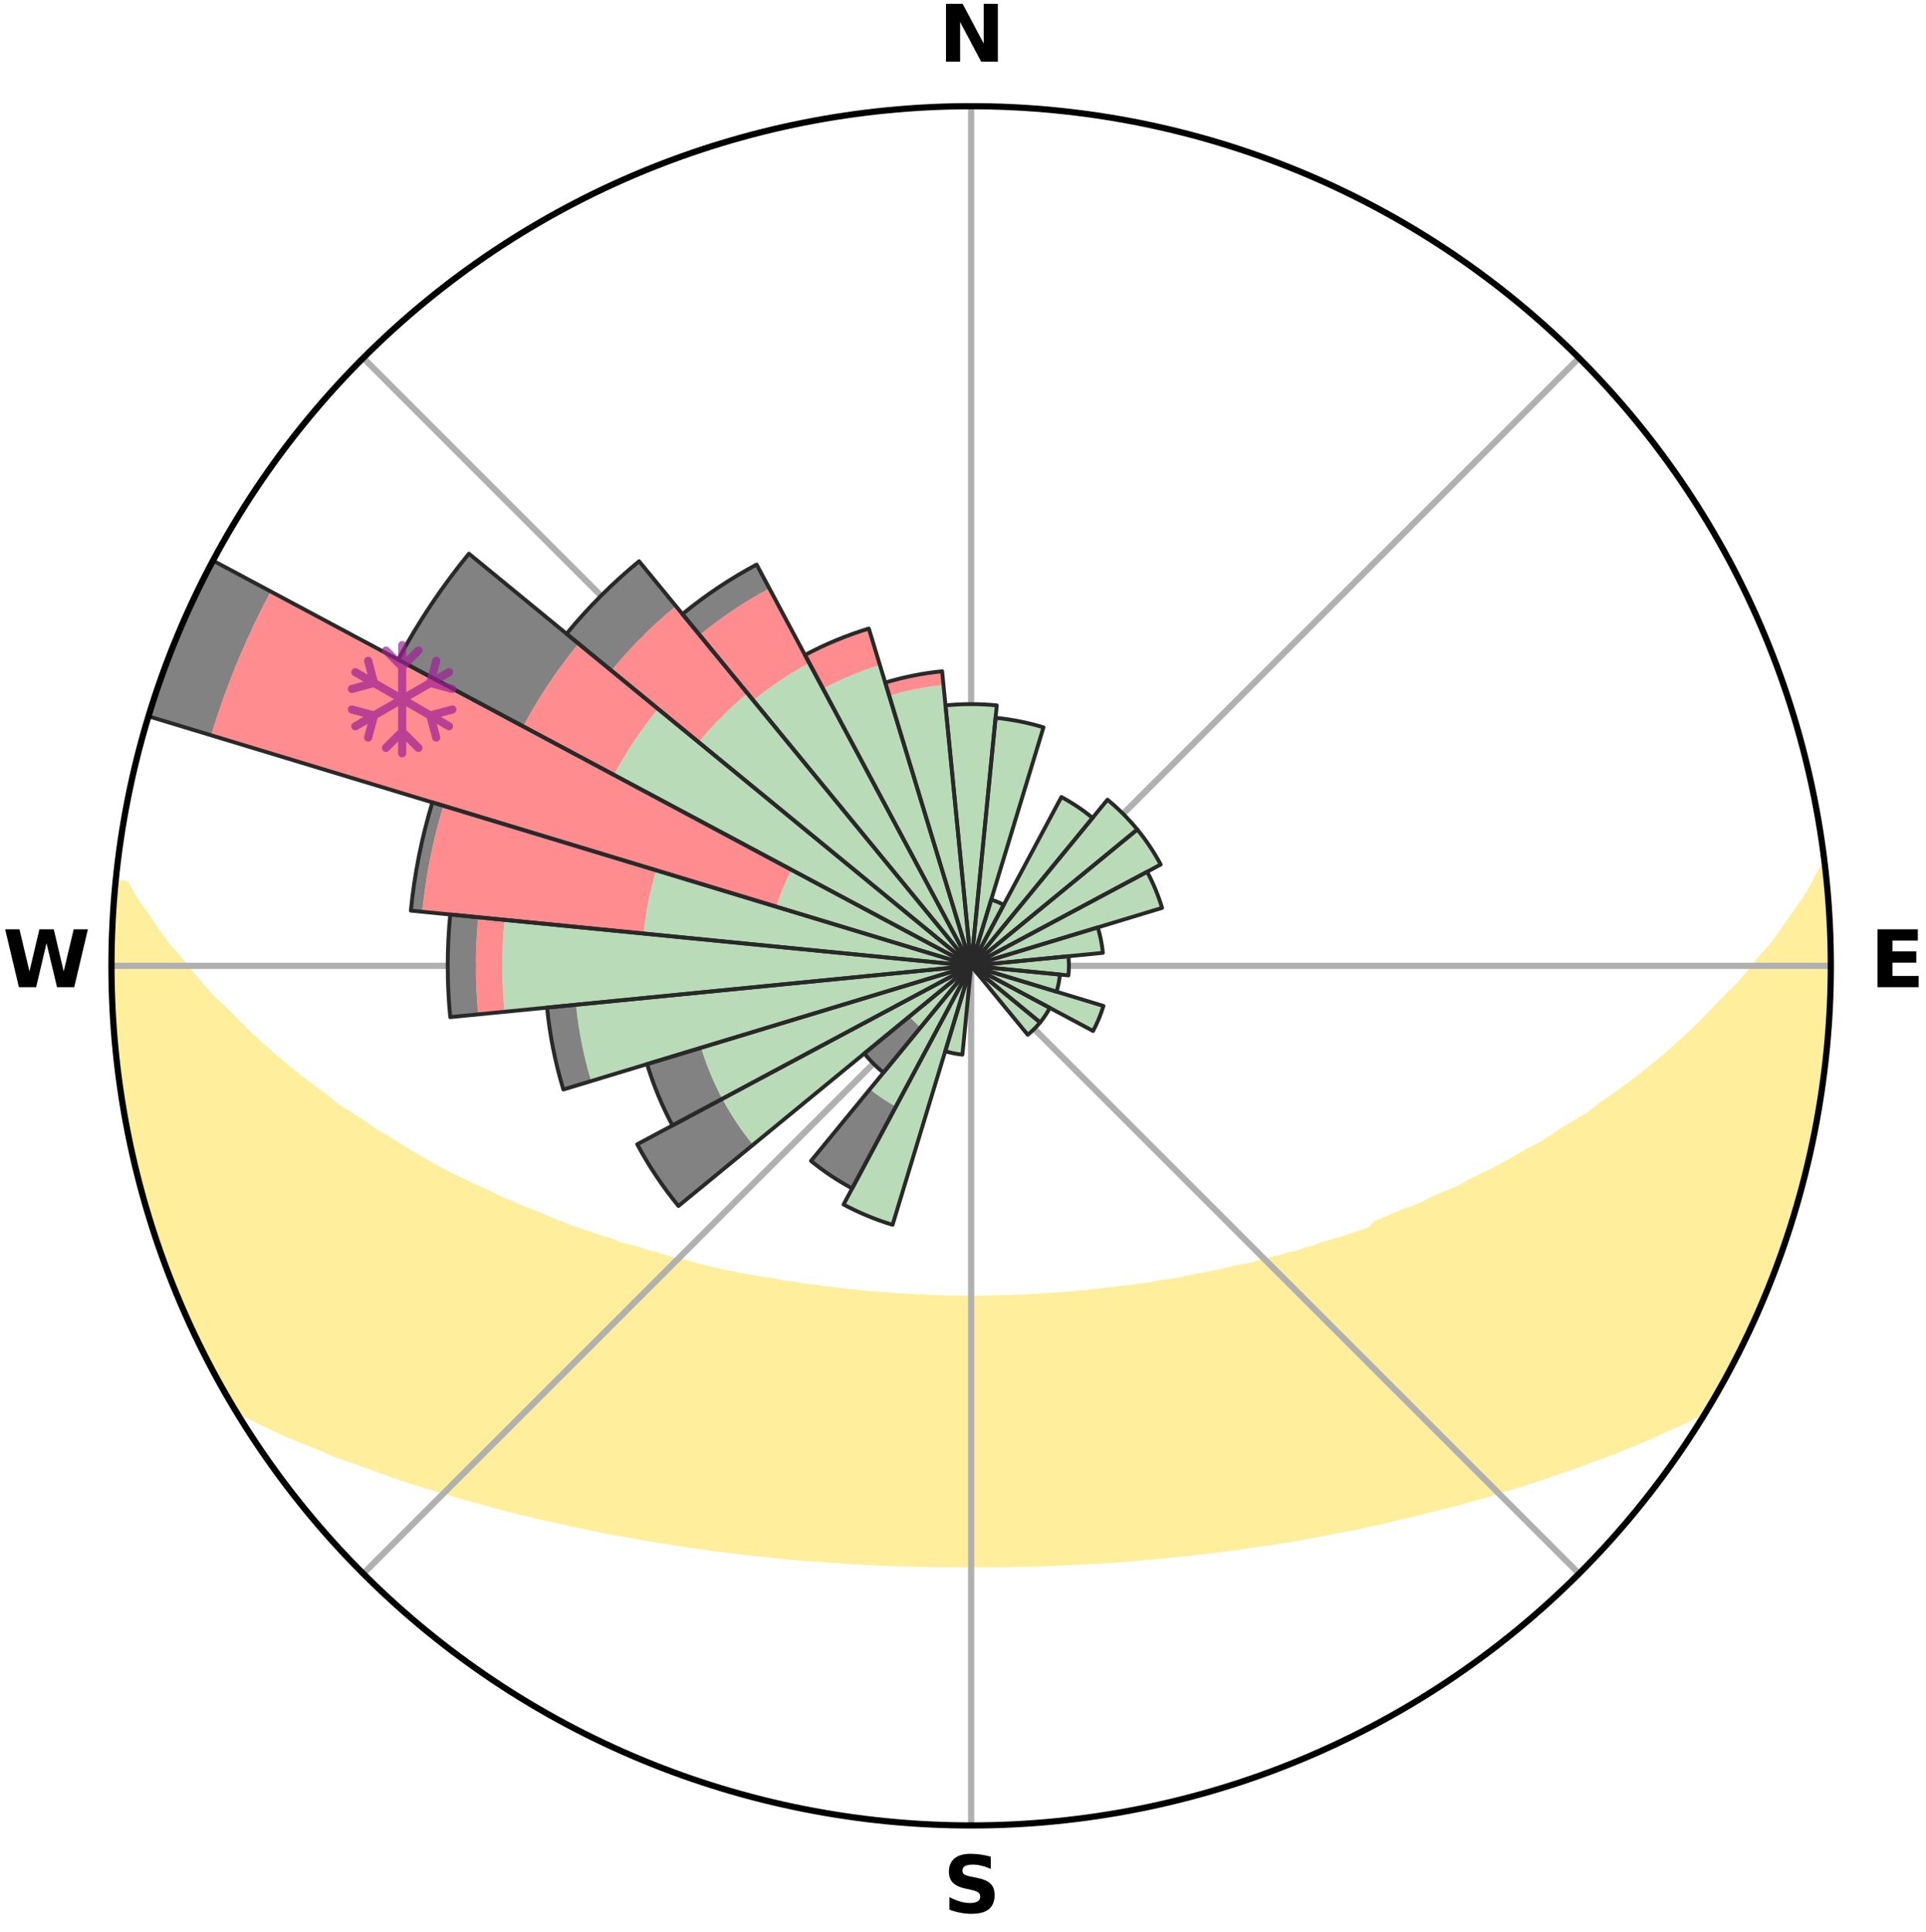 <?xml version="1.0" encoding="utf-8" standalone="no"?>
<!DOCTYPE svg PUBLIC "-//W3C//DTD SVG 1.1//EN"
  "http://www.w3.org/Graphics/SVG/1.1/DTD/svg11.dtd">
<svg xmlns:xlink="http://www.w3.org/1999/xlink" width="248.41pt" height="249.158pt" viewBox="0 0 248.41 249.158" xmlns="http://www.w3.org/2000/svg" version="1.1">
 <title>Ski Rose for Jeunesse Kurikoma (ジュネス栗駒スキー場)</title>
 <defs>
  <style type="text/css">*{stroke-linejoin: round; stroke-linecap: butt}</style>
 </defs>
 <g id="figure_1">
  <g id="patch_1">
   <path d="M 0 249.158 
L 248.41 249.158 
L 248.41 0 
L 0 0 
z
" style="fill: #ffffff"/>
  </g>
  <g id="axes_1">
   <g id="patch_2">
    <path d="M 236.135 124.579 
C 236.135 110.018 233.267 95.599 227.695 82.147 
C 222.122 68.695 213.955 56.471 203.659 46.175 
C 193.363 35.879 181.139 27.711 167.687 22.139 
C 154.235 16.567 139.815 13.699 125.255 13.699 
C 110.694 13.699 96.275 16.567 82.823 22.139 
C 69.371 27.711 57.147 35.879 46.851 46.175 
C 36.555 56.471 28.387 68.695 22.815 82.147 
C 17.243 95.599 14.375 110.018 14.375 124.579 
C 14.375 139.14 17.243 153.559 22.815 167.011 
C 28.387 180.463 36.555 192.687 46.851 202.983 
C 57.147 213.279 69.371 221.447 82.823 227.019 
C 96.275 232.591 110.694 235.459 125.255 235.459 
C 139.815 235.459 154.235 232.591 167.687 227.019 
C 181.139 221.447 193.363 213.279 203.659 202.983 
C 213.955 192.687 222.122 180.463 227.695 167.011 
C 233.267 153.559 236.135 139.14 236.135 124.579 
M 125.255 124.579 
C 125.255 124.579 125.255 124.579 125.255 124.579 
C 125.255 124.579 125.255 124.579 125.255 124.579 
C 125.255 124.579 125.255 124.579 125.255 124.579 
C 125.255 124.579 125.255 124.579 125.255 124.579 
C 125.255 124.579 125.255 124.579 125.255 124.579 
C 125.255 124.579 125.255 124.579 125.255 124.579 
C 125.255 124.579 125.255 124.579 125.255 124.579 
C 125.255 124.579 125.255 124.579 125.255 124.579 
C 125.255 124.579 125.255 124.579 125.255 124.579 
C 125.255 124.579 125.255 124.579 125.255 124.579 
C 125.255 124.579 125.255 124.579 125.255 124.579 
C 125.255 124.579 125.255 124.579 125.255 124.579 
C 125.255 124.579 125.255 124.579 125.255 124.579 
C 125.255 124.579 125.255 124.579 125.255 124.579 
C 125.255 124.579 125.255 124.579 125.255 124.579 
C 125.255 124.579 125.255 124.579 125.255 124.579 
z
" style="fill: #ffffff"/>
   </g>
   <g id="PolyCollection_1">
    <defs>
     <path id="m5f916f5ba1" d="M 235.333 -137.121 
L 235.133 -137.098 
L 234.088 -135.059 
L 232.939 -133.054 
L 231.483 -131.076 
L 230.193 -129.161 
L 228.856 -127.292 
L 227.241 -125.469 
L 225.824 -123.701 
L 224.373 -121.984 
L 222.655 -120.326 
L 221.146 -118.714 
L 219.611 -117.153 
L 218.052 -115.644 
L 216.471 -114.186 
L 214.87 -112.781 
L 213.251 -111.428 
L 211.615 -110.127 
L 209.966 -108.879 
L 208.304 -107.683 
L 206.631 -106.538 
L 205.175 -105.392 
L 203.485 -104.347 
L 201.789 -103.354 
L 200.309 -102.347 
L 198.823 -101.383 
L 197.118 -100.534 
L 195.626 -99.659 
L 194.132 -98.827 
L 192.638 -98.036 
L 191.145 -97.287 
L 189.654 -96.578 
L 188.363 -95.819 
L 186.877 -95.187 
L 185.398 -94.593 
L 184.113 -93.94 
L 182.83 -93.318 
L 181.369 -92.831 
L 180.096 -92.275 
L 178.828 -91.75 
L 177.565 -91.254 
L 176.827 -90.444 
L 175.572 -89.997 
L 174.326 -89.577 
L 173.088 -89.184 
L 171.86 -88.818 
L 170.642 -88.476 
L 169.578 -88.042 
L 168.379 -87.748 
L 167.326 -87.358 
L 166.149 -87.107 
L 165.11 -86.758 
L 163.956 -86.548 
L 162.933 -86.237 
L 161.917 -85.945 
L 160.908 -85.67 
L 159.802 -85.53 
L 158.812 -85.288 
L 157.831 -85.061 
L 156.857 -84.849 
L 155.892 -84.651 
L 154.936 -84.467 
L 153.989 -84.295 
L 153.051 -84.135 
L 152.195 -83.877 
L 151.271 -83.741 
L 150.357 -83.615 
L 149.453 -83.499 
L 148.616 -83.289 
L 147.726 -83.192 
L 146.847 -83.101 
L 146.023 -82.924 
L 145.159 -82.849 
L 144.304 -82.78 
L 143.495 -82.63 
L 142.654 -82.574 
L 141.853 -82.441 
L 141.027 -82.395 
L 140.234 -82.279 
L 139.421 -82.241 
L 138.636 -82.139 
L 137.854 -82.045 
L 137.058 -82.02 
L 136.283 -81.938 
L 135.497 -81.917 
L 134.728 -81.848 
L 133.961 -81.785 
L 133.189 -81.771 
L 132.427 -81.718 
L 131.667 -81.672 
L 130.905 -81.663 
L 130.149 -81.626 
L 129.394 -81.596 
L 128.638 -81.589 
L 127.886 -81.567 
L 127.133 -81.551 
L 126.382 -81.541 
L 125.63 -81.538 
L 124.879 -81.538 
L 124.128 -81.546 
L 123.377 -81.559 
L 122.624 -81.565 
L 121.871 -81.587 
L 121.118 -81.614 
L 120.361 -81.623 
L 119.604 -81.659 
L 118.847 -81.701 
L 118.081 -81.713 
L 117.32 -81.765 
L 116.556 -81.824 
L 115.78 -81.84 
L 115.011 -81.91 
L 114.24 -81.986 
L 113.45 -82.011 
L 112.672 -82.1 
L 111.87 -82.129 
L 111.085 -82.231 
L 110.298 -82.342 
L 109.479 -82.384 
L 108.683 -82.51 
L 107.851 -82.562 
L 107.047 -82.704 
L 106.2 -82.768 
L 105.388 -82.928 
L 104.527 -83.005 
L 103.656 -83.088 
L 102.83 -83.277 
L 101.944 -83.377 
L 101.048 -83.484 
L 100.208 -83.706 
L 99.297 -83.834 
L 98.377 -83.972 
L 97.448 -84.12 
L 96.51 -84.28 
L 95.562 -84.452 
L 94.606 -84.636 
L 93.64 -84.834 
L 92.666 -85.046 
L 91.684 -85.273 
L 90.694 -85.515 
L 89.696 -85.774 
L 88.691 -86.049 
L 87.678 -86.341 
L 86.539 -86.533 
L 85.509 -86.862 
L 84.474 -87.211 
L 83.301 -87.461 
L 82.252 -87.851 
L 81.057 -88.145 
L 79.85 -88.463 
L 78.782 -88.919 
L 77.558 -89.285 
L 76.324 -89.677 
L 75.082 -90.096 
L 73.831 -90.542 
L 72.573 -91.017 
L 71.308 -91.521 
L 70.038 -92.054 
L 68.763 -92.618 
L 67.302 -93.113 
L 66.017 -93.742 
L 64.541 -94.308 
L 63.251 -95.005 
L 61.765 -95.645 
L 60.274 -96.324 
L 58.779 -97.044 
L 57.283 -97.804 
L 55.786 -98.606 
L 54.29 -99.449 
L 52.796 -100.335 
L 51.305 -101.263 
L 49.819 -102.234 
L 48.119 -103.187 
L 46.646 -104.249 
L 44.957 -105.301 
L 43.275 -106.405 
L 41.831 -107.606 
L 40.17 -108.81 
L 38.522 -110.065 
L 36.889 -111.373 
L 35.272 -112.733 
L 33.673 -114.145 
L 32.094 -115.609 
L 30.537 -117.125 
L 29.004 -118.692 
L 27.261 -120.301 
L 25.783 -121.974 
L 24.336 -123.698 
L 22.922 -125.472 
L 21.312 -127.301 
L 19.98 -129.175 
L 18.697 -131.096 
L 17.252 -133.079 
L 16.119 -135.088 
L 14.892 -135.206 
L 14.892 -135.206 
L 14.733 -133.277 
L 14.606 -131.347 
L 14.512 -129.414 
L 14.451 -127.481 
L 14.422 -125.546 
L 14.426 -123.612 
L 14.461 -121.678 
L 14.526 -119.745 
L 14.622 -117.812 
L 14.749 -115.882 
L 14.906 -113.954 
L 15.092 -112.028 
L 15.506 -110.13 
L 15.751 -108.214 
L 16.025 -106.3 
L 16.328 -104.391 
L 16.662 -102.486 
L 17.025 -100.585 
L 17.439 -98.695 
L 18.004 -96.842 
L 18.454 -94.961 
L 18.961 -93.093 
L 19.628 -91.275 
L 20.137 -89.407 
L 20.737 -87.567 
L 21.453 -85.769 
L 22.115 -83.951 
L 22.89 -82.178 
L 23.587 -80.372 
L 24.433 -78.632 
L 25.181 -76.846 
L 26.12 -75.152 
L 26.959 -73.409 
L 27.861 -71.698 
L 28.761 -69.986 
L 29.72 -68.305 
L 31.356 -67.038 
L 33.371 -66.043 
L 35.344 -65.068 
L 37.333 -64.152 
L 39.408 -63.345 
L 41.403 -62.532 
L 43.317 -61.706 
L 45.302 -60.982 
L 47.277 -60.299 
L 49.174 -59.6 
L 51.059 -58.936 
L 52.936 -58.311 
L 54.799 -57.719 
L 56.653 -57.165 
L 58.491 -56.64 
L 60.26 -56.088 
L 62.074 -55.629 
L 63.818 -55.138 
L 65.551 -54.675 
L 67.271 -54.239 
L 68.978 -53.83 
L 70.672 -53.446 
L 72.352 -53.086 
L 73.977 -52.69 
L 75.63 -52.375 
L 77.234 -52.027 
L 78.824 -51.697 
L 80.437 -51.443 
L 82.005 -51.155 
L 83.559 -50.882 
L 85.104 -50.63 
L 86.635 -50.391 
L 88.132 -50.122 
L 89.644 -49.918 
L 91.142 -49.725 
L 92.611 -49.503 
L 94.09 -49.341 
L 95.541 -49.147 
L 96.985 -48.967 
L 98.433 -48.836 
L 99.86 -48.68 
L 101.279 -48.537 
L 102.691 -48.404 
L 104.096 -48.283 
L 105.503 -48.204 
L 106.894 -48.101 
L 108.279 -48.008 
L 109.654 -47.897 
L 111.029 -47.824 
L 112.399 -47.758 
L 113.765 -47.701 
L 115.127 -47.651 
L 116.485 -47.608 
L 117.84 -47.573 
L 119.191 -47.536 
L 120.541 -47.516 
L 121.89 -47.503 
L 123.236 -47.496 
L 124.582 -47.492 
L 125.928 -47.494 
L 127.273 -47.493 
L 128.62 -47.503 
L 129.968 -47.517 
L 131.318 -47.538 
L 132.67 -47.565 
L 134.026 -47.599 
L 135.382 -47.659 
L 136.743 -47.709 
L 138.109 -47.768 
L 139.479 -47.834 
L 140.854 -47.908 
L 142.234 -47.991 
L 143.62 -48.083 
L 145.012 -48.185 
L 146.41 -48.296 
L 147.815 -48.418 
L 149.226 -48.551 
L 150.645 -48.695 
L 152.085 -48.812 
L 153.521 -48.979 
L 154.963 -49.16 
L 156.431 -49.313 
L 157.891 -49.52 
L 159.381 -49.696 
L 160.859 -49.933 
L 162.369 -50.14 
L 163.891 -50.36 
L 165.424 -50.597 
L 166.969 -50.849 
L 168.525 -51.121 
L 170.094 -51.408 
L 171.673 -51.718 
L 173.264 -52.045 
L 174.904 -52.339 
L 176.518 -52.711 
L 178.185 -53.048 
L 179.823 -53.465 
L 181.516 -53.849 
L 183.222 -54.259 
L 184.942 -54.694 
L 186.674 -55.157 
L 188.472 -55.59 
L 190.229 -56.111 
L 192.056 -56.602 
L 193.836 -57.185 
L 195.687 -57.742 
L 197.552 -58.331 
L 199.426 -58.958 
L 201.312 -59.62 
L 203.277 -60.262 
L 205.181 -61.003 
L 207.165 -61.727 
L 209.156 -62.495 
L 211.152 -63.309 
L 213.148 -64.172 
L 215.137 -65.087 
L 217.189 -66.011 
L 219.128 -67.054 
L 220.782 -68.309 
L 221.756 -69.981 
L 222.698 -71.672 
L 223.598 -73.385 
L 224.464 -75.115 
L 225.301 -76.86 
L 226.144 -78.601 
L 226.908 -80.379 
L 227.619 -82.179 
L 228.387 -83.954 
L 229.086 -85.758 
L 229.744 -87.578 
L 230.335 -89.42 
L 230.885 -91.274 
L 231.532 -93.098 
L 231.977 -94.982 
L 232.563 -96.827 
L 233.04 -98.702 
L 233.408 -100.602 
L 233.859 -102.483 
L 234.266 -104.375 
L 234.543 -106.291 
L 234.859 -108.199 
L 235.134 -110.113 
L 235.367 -112.033 
L 235.56 -113.958 
L 235.713 -115.886 
L 235.828 -117.816 
L 236.017 -119.743 
L 236.058 -121.678 
L 236.062 -123.612 
L 236.115 -125.547 
L 236.047 -127.48 
L 235.946 -129.412 
L 235.812 -131.341 
L 235.761 -133.276 
L 235.563 -135.2 
L 235.333 -137.121 
z
" style="stroke: #ffee9c"/>
    </defs>
    <g clip-path="url(#pf50c782dc6)">
     <use xlink:href="#m5f916f5ba1" x="0" y="249.158" style="fill: #ffee9c; stroke: #ffee9c"/>
    </g>
   </g>
   <g id="matplotlib.axis_1">
    <g id="xtick_1">
     <g id="line2d_1">
      <path d="M 125.255 124.579 
L 125.255 13.699 
" clip-path="url(#pf50c782dc6)" style="fill: none; stroke: #b0b0b0; stroke-width: 0.8; stroke-linecap: square"/>
     </g>
     <g id="text_1">
      <!-- N -->
      <g transform="translate(121.07 7.958) scale(0.1 -0.1)">
       <defs>
        <path id="DejaVuSans-Bold-4e" d="M 588 4666 
L 1931 4666 
L 3628 1466 
L 3628 4666 
L 4769 4666 
L 4769 0 
L 3425 0 
L 1728 3200 
L 1728 0 
L 588 0 
L 588 4666 
z
" transform="scale(0.016)"/>
       </defs>
       <use xlink:href="#DejaVuSans-Bold-4e"/>
      </g>
     </g>
    </g>
    <g id="xtick_2">
     <g id="line2d_2">
      <path d="M 125.255 124.579 
L 203.659 46.175 
" clip-path="url(#pf50c782dc6)" style="fill: none; stroke: #b0b0b0; stroke-width: 0.8; stroke-linecap: square"/>
     </g>
    </g>
    <g id="xtick_3">
     <g id="line2d_3">
      <path d="M 125.255 124.579 
L 236.135 124.579 
" clip-path="url(#pf50c782dc6)" style="fill: none; stroke: #b0b0b0; stroke-width: 0.8; stroke-linecap: square"/>
     </g>
     <g id="text_2">
      <!-- E -->
      <g transform="translate(241.219 127.338) scale(0.1 -0.1)">
       <defs>
        <path id="DejaVuSans-Bold-45" d="M 588 4666 
L 3834 4666 
L 3834 3756 
L 1791 3756 
L 1791 2888 
L 3713 2888 
L 3713 1978 
L 1791 1978 
L 1791 909 
L 3903 909 
L 3903 0 
L 588 0 
L 588 4666 
z
" transform="scale(0.016)"/>
       </defs>
       <use xlink:href="#DejaVuSans-Bold-45"/>
      </g>
     </g>
    </g>
    <g id="xtick_4">
     <g id="line2d_4">
      <path d="M 125.255 124.579 
L 203.659 202.983 
" clip-path="url(#pf50c782dc6)" style="fill: none; stroke: #b0b0b0; stroke-width: 0.8; stroke-linecap: square"/>
     </g>
    </g>
    <g id="xtick_5">
     <g id="line2d_5">
      <path d="M 125.255 124.579 
L 125.255 235.459 
" clip-path="url(#pf50c782dc6)" style="fill: none; stroke: #b0b0b0; stroke-width: 0.8; stroke-linecap: square"/>
     </g>
     <g id="text_3">
      <!-- S -->
      <g transform="translate(121.654 246.718) scale(0.1 -0.1)">
       <defs>
        <path id="DejaVuSans-Bold-53" d="M 3834 4519 
L 3834 3531 
Q 3450 3703 3084 3790 
Q 2719 3878 2394 3878 
Q 1963 3878 1756 3759 
Q 1550 3641 1550 3391 
Q 1550 3203 1689 3098 
Q 1828 2994 2194 2919 
L 2706 2816 
Q 3484 2659 3812 2340 
Q 4141 2022 4141 1434 
Q 4141 663 3683 286 
Q 3225 -91 2284 -91 
Q 1841 -91 1394 -6 
Q 947 78 500 244 
L 500 1259 
Q 947 1022 1364 901 
Q 1781 781 2169 781 
Q 2563 781 2772 912 
Q 2981 1044 2981 1288 
Q 2981 1506 2839 1625 
Q 2697 1744 2272 1838 
L 1806 1941 
Q 1106 2091 782 2419 
Q 459 2747 459 3303 
Q 459 4000 909 4375 
Q 1359 4750 2203 4750 
Q 2588 4750 2994 4692 
Q 3400 4634 3834 4519 
z
" transform="scale(0.016)"/>
       </defs>
       <use xlink:href="#DejaVuSans-Bold-53"/>
      </g>
     </g>
    </g>
    <g id="xtick_6">
     <g id="line2d_6">
      <path d="M 125.255 124.579 
L 46.851 202.983 
" clip-path="url(#pf50c782dc6)" style="fill: none; stroke: #b0b0b0; stroke-width: 0.8; stroke-linecap: square"/>
     </g>
    </g>
    <g id="xtick_7">
     <g id="line2d_7">
      <path d="M 125.255 124.579 
L 14.375 124.579 
" clip-path="url(#pf50c782dc6)" style="fill: none; stroke: #b0b0b0; stroke-width: 0.8; stroke-linecap: square"/>
     </g>
     <g id="text_4">
      <!-- W -->
      <g transform="translate(0.36 127.338) scale(0.1 -0.1)">
       <defs>
        <path id="DejaVuSans-Bold-57" d="M 191 4666 
L 1344 4666 
L 2150 1275 
L 2950 4666 
L 4109 4666 
L 4909 1275 
L 5716 4666 
L 6859 4666 
L 5759 0 
L 4372 0 
L 3525 3547 
L 2688 0 
L 1300 0 
L 191 4666 
z
" transform="scale(0.016)"/>
       </defs>
       <use xlink:href="#DejaVuSans-Bold-57"/>
      </g>
     </g>
    </g>
    <g id="xtick_8">
     <g id="line2d_8">
      <path d="M 125.255 124.579 
L 46.851 46.175 
" clip-path="url(#pf50c782dc6)" style="fill: none; stroke: #b0b0b0; stroke-width: 0.8; stroke-linecap: square"/>
     </g>
    </g>
   </g>
   <g id="matplotlib.axis_2"/>
   <g id="patch_3">
    <path d="M 125.255 124.579 
C 125.255 124.579 125.255 124.579 125.255 124.579 
C 125.255 124.579 125.255 124.579 125.255 124.579 
L 125.255 124.579 
C 125.255 124.579 125.255 124.579 125.255 124.579 
C 125.255 124.579 125.255 124.579 125.255 124.579 
z
" clip-path="url(#pf50c782dc6)" style="fill: #d9d9d9"/>
   </g>
   <g id="patch_4">
    <path d="M 125.255 124.579 
C 125.255 124.579 125.255 124.579 125.255 124.579 
C 125.255 124.579 125.255 124.579 125.255 124.579 
L 125.255 124.579 
C 125.255 124.579 125.255 124.579 125.255 124.579 
C 125.255 124.579 125.255 124.579 125.255 124.579 
z
" clip-path="url(#pf50c782dc6)" style="fill: #d9d9d9"/>
   </g>
   <g id="patch_5">
    <path d="M 125.255 124.579 
C 125.255 124.579 125.255 124.579 125.255 124.579 
C 125.255 124.579 125.255 124.579 125.255 124.579 
L 125.255 124.579 
C 125.255 124.579 125.255 124.579 125.255 124.579 
C 125.255 124.579 125.255 124.579 125.255 124.579 
z
" clip-path="url(#pf50c782dc6)" style="fill: #d9d9d9"/>
   </g>
   <g id="patch_6">
    <path d="M 125.255 124.579 
C 125.255 124.579 125.255 124.579 125.255 124.579 
C 125.255 124.579 125.255 124.579 125.255 124.579 
L 125.255 124.579 
C 125.255 124.579 125.255 124.579 125.255 124.579 
C 125.255 124.579 125.255 124.579 125.255 124.579 
z
" clip-path="url(#pf50c782dc6)" style="fill: #d9d9d9"/>
   </g>
   <g id="patch_7">
    <path d="M 125.255 124.579 
C 125.255 124.579 125.255 124.579 125.255 124.579 
C 125.255 124.579 125.255 124.579 125.255 124.579 
L 125.255 124.579 
C 125.255 124.579 125.255 124.579 125.255 124.579 
C 125.255 124.579 125.255 124.579 125.255 124.579 
z
" clip-path="url(#pf50c782dc6)" style="fill: #d9d9d9"/>
   </g>
   <g id="patch_8">
    <path d="M 125.255 124.579 
C 125.255 124.579 125.255 124.579 125.255 124.579 
C 125.255 124.579 125.255 124.579 125.255 124.579 
L 125.255 124.579 
C 125.255 124.579 125.255 124.579 125.255 124.579 
C 125.255 124.579 125.255 124.579 125.255 124.579 
z
" clip-path="url(#pf50c782dc6)" style="fill: #d9d9d9"/>
   </g>
   <g id="patch_9">
    <path d="M 125.255 124.579 
C 125.255 124.579 125.255 124.579 125.255 124.579 
C 125.255 124.579 125.255 124.579 125.255 124.579 
L 125.255 124.579 
C 125.255 124.579 125.255 124.579 125.255 124.579 
C 125.255 124.579 125.255 124.579 125.255 124.579 
z
" clip-path="url(#pf50c782dc6)" style="fill: #d9d9d9"/>
   </g>
   <g id="patch_10">
    <path d="M 125.255 124.579 
C 125.255 124.579 125.255 124.579 125.255 124.579 
C 125.255 124.579 125.255 124.579 125.255 124.579 
L 125.255 124.579 
C 125.255 124.579 125.255 124.579 125.255 124.579 
C 125.255 124.579 125.255 124.579 125.255 124.579 
z
" clip-path="url(#pf50c782dc6)" style="fill: #d9d9d9"/>
   </g>
   <g id="patch_11">
    <path d="M 125.255 124.579 
C 125.255 124.579 125.255 124.579 125.255 124.579 
C 125.255 124.579 125.255 124.579 125.255 124.579 
L 125.255 124.579 
C 125.255 124.579 125.255 124.579 125.255 124.579 
C 125.255 124.579 125.255 124.579 125.255 124.579 
z
" clip-path="url(#pf50c782dc6)" style="fill: #d9d9d9"/>
   </g>
   <g id="patch_12">
    <path d="M 125.255 124.579 
C 125.255 124.579 125.255 124.579 125.255 124.579 
C 125.255 124.579 125.255 124.579 125.255 124.579 
L 125.255 124.579 
C 125.255 124.579 125.255 124.579 125.255 124.579 
C 125.255 124.579 125.255 124.579 125.255 124.579 
z
" clip-path="url(#pf50c782dc6)" style="fill: #d9d9d9"/>
   </g>
   <g id="patch_13">
    <path d="M 125.255 124.579 
C 125.255 124.579 125.255 124.579 125.255 124.579 
C 125.255 124.579 125.255 124.579 125.255 124.579 
L 125.255 124.579 
C 125.255 124.579 125.255 124.579 125.255 124.579 
C 125.255 124.579 125.255 124.579 125.255 124.579 
z
" clip-path="url(#pf50c782dc6)" style="fill: #d9d9d9"/>
   </g>
   <g id="patch_14">
    <path d="M 125.255 124.579 
C 125.255 124.579 125.255 124.579 125.255 124.579 
C 125.255 124.579 125.255 124.579 125.255 124.579 
L 125.255 124.579 
C 125.255 124.579 125.255 124.579 125.255 124.579 
C 125.255 124.579 125.255 124.579 125.255 124.579 
z
" clip-path="url(#pf50c782dc6)" style="fill: #d9d9d9"/>
   </g>
   <g id="patch_15">
    <path d="M 125.255 124.579 
C 125.255 124.579 125.255 124.579 125.255 124.579 
C 125.255 124.579 125.255 124.579 125.255 124.579 
L 125.255 124.579 
C 125.255 124.579 125.255 124.579 125.255 124.579 
C 125.255 124.579 125.255 124.579 125.255 124.579 
z
" clip-path="url(#pf50c782dc6)" style="fill: #d9d9d9"/>
   </g>
   <g id="patch_16">
    <path d="M 125.255 124.579 
C 125.255 124.579 125.255 124.579 125.255 124.579 
C 125.255 124.579 125.255 124.579 125.255 124.579 
L 125.255 124.579 
C 125.255 124.579 125.255 124.579 125.255 124.579 
C 125.255 124.579 125.255 124.579 125.255 124.579 
z
" clip-path="url(#pf50c782dc6)" style="fill: #d9d9d9"/>
   </g>
   <g id="patch_17">
    <path d="M 125.255 124.579 
C 125.255 124.579 125.255 124.579 125.255 124.579 
C 125.255 124.579 125.255 124.579 125.255 124.579 
L 125.255 124.579 
C 125.255 124.579 125.255 124.579 125.255 124.579 
C 125.255 124.579 125.255 124.579 125.255 124.579 
z
" clip-path="url(#pf50c782dc6)" style="fill: #d9d9d9"/>
   </g>
   <g id="patch_18">
    <path d="M 125.255 124.579 
C 125.255 124.579 125.255 124.579 125.255 124.579 
C 125.255 124.579 125.255 124.579 125.255 124.579 
L 125.255 124.579 
C 125.255 124.579 125.255 124.579 125.255 124.579 
C 125.255 124.579 125.255 124.579 125.255 124.579 
z
" clip-path="url(#pf50c782dc6)" style="fill: #d9d9d9"/>
   </g>
   <g id="patch_19">
    <path d="M 125.255 124.579 
C 125.255 124.579 125.255 124.579 125.255 124.579 
C 125.255 124.579 125.255 124.579 125.255 124.579 
L 125.255 124.579 
C 125.255 124.579 125.255 124.579 125.255 124.579 
C 125.255 124.579 125.255 124.579 125.255 124.579 
z
" clip-path="url(#pf50c782dc6)" style="fill: #d9d9d9"/>
   </g>
   <g id="patch_20">
    <path d="M 125.255 124.579 
C 125.255 124.579 125.255 124.579 125.255 124.579 
C 125.255 124.579 125.255 124.579 125.255 124.579 
L 125.255 124.579 
C 125.255 124.579 125.255 124.579 125.255 124.579 
C 125.255 124.579 125.255 124.579 125.255 124.579 
z
" clip-path="url(#pf50c782dc6)" style="fill: #d9d9d9"/>
   </g>
   <g id="patch_21">
    <path d="M 125.255 124.579 
C 125.255 124.579 125.255 124.579 125.255 124.579 
C 125.255 124.579 125.255 124.579 125.255 124.579 
L 125.255 124.579 
C 125.255 124.579 125.255 124.579 125.255 124.579 
C 125.255 124.579 125.255 124.579 125.255 124.579 
z
" clip-path="url(#pf50c782dc6)" style="fill: #d9d9d9"/>
   </g>
   <g id="patch_22">
    <path d="M 125.255 124.579 
C 125.255 124.579 125.255 124.579 125.255 124.579 
C 125.255 124.579 125.255 124.579 125.255 124.579 
L 125.255 124.579 
C 125.255 124.579 125.255 124.579 125.255 124.579 
C 125.255 124.579 125.255 124.579 125.255 124.579 
z
" clip-path="url(#pf50c782dc6)" style="fill: #d9d9d9"/>
   </g>
   <g id="patch_23">
    <path d="M 125.255 124.579 
C 125.255 124.579 125.255 124.579 125.255 124.579 
C 125.255 124.579 125.255 124.579 125.255 124.579 
L 125.255 124.579 
C 125.255 124.579 125.255 124.579 125.255 124.579 
C 125.255 124.579 125.255 124.579 125.255 124.579 
z
" clip-path="url(#pf50c782dc6)" style="fill: #d9d9d9"/>
   </g>
   <g id="patch_24">
    <path d="M 125.255 124.579 
C 125.255 124.579 125.255 124.579 125.255 124.579 
C 125.255 124.579 125.255 124.579 125.255 124.579 
L 125.255 124.579 
C 125.255 124.579 125.255 124.579 125.255 124.579 
C 125.255 124.579 125.255 124.579 125.255 124.579 
z
" clip-path="url(#pf50c782dc6)" style="fill: #d9d9d9"/>
   </g>
   <g id="patch_25">
    <path d="M 125.255 124.579 
C 125.255 124.579 125.255 124.579 125.255 124.579 
C 125.255 124.579 125.255 124.579 125.255 124.579 
L 125.255 124.579 
C 125.255 124.579 125.255 124.579 125.255 124.579 
C 125.255 124.579 125.255 124.579 125.255 124.579 
z
" clip-path="url(#pf50c782dc6)" style="fill: #d9d9d9"/>
   </g>
   <g id="patch_26">
    <path d="M 125.255 124.579 
C 125.255 124.579 125.255 124.579 125.255 124.579 
C 125.255 124.579 125.255 124.579 125.255 124.579 
L 125.255 124.579 
C 125.255 124.579 125.255 124.579 125.255 124.579 
C 125.255 124.579 125.255 124.579 125.255 124.579 
z
" clip-path="url(#pf50c782dc6)" style="fill: #d9d9d9"/>
   </g>
   <g id="patch_27">
    <path d="M 125.255 124.579 
C 125.255 124.579 125.255 124.579 125.255 124.579 
C 125.255 124.579 125.255 124.579 125.255 124.579 
L 125.255 124.579 
C 125.255 124.579 125.255 124.579 125.255 124.579 
C 125.255 124.579 125.255 124.579 125.255 124.579 
z
" clip-path="url(#pf50c782dc6)" style="fill: #d9d9d9"/>
   </g>
   <g id="patch_28">
    <path d="M 125.255 124.579 
C 125.255 124.579 125.255 124.579 125.255 124.579 
C 125.255 124.579 125.255 124.579 125.255 124.579 
L 125.255 124.579 
C 125.255 124.579 125.255 124.579 125.255 124.579 
C 125.255 124.579 125.255 124.579 125.255 124.579 
z
" clip-path="url(#pf50c782dc6)" style="fill: #d9d9d9"/>
   </g>
   <g id="patch_29">
    <path d="M 125.255 124.579 
C 125.255 124.579 125.255 124.579 125.255 124.579 
C 125.255 124.579 125.255 124.579 125.255 124.579 
L 125.255 124.579 
C 125.255 124.579 125.255 124.579 125.255 124.579 
C 125.255 124.579 125.255 124.579 125.255 124.579 
z
" clip-path="url(#pf50c782dc6)" style="fill: #d9d9d9"/>
   </g>
   <g id="patch_30">
    <path d="M 125.255 124.579 
C 125.255 124.579 125.255 124.579 125.255 124.579 
C 125.255 124.579 125.255 124.579 125.255 124.579 
L 125.255 124.579 
C 125.255 124.579 125.255 124.579 125.255 124.579 
C 125.255 124.579 125.255 124.579 125.255 124.579 
z
" clip-path="url(#pf50c782dc6)" style="fill: #d9d9d9"/>
   </g>
   <g id="patch_31">
    <path d="M 125.255 124.579 
C 125.255 124.579 125.255 124.579 125.255 124.579 
C 125.255 124.579 125.255 124.579 125.255 124.579 
L 125.255 124.579 
C 125.255 124.579 125.255 124.579 125.255 124.579 
C 125.255 124.579 125.255 124.579 125.255 124.579 
z
" clip-path="url(#pf50c782dc6)" style="fill: #d9d9d9"/>
   </g>
   <g id="patch_32">
    <path d="M 125.255 124.579 
C 125.255 124.579 125.255 124.579 125.255 124.579 
C 125.255 124.579 125.255 124.579 125.255 124.579 
L 125.255 124.579 
C 125.255 124.579 125.255 124.579 125.255 124.579 
C 125.255 124.579 125.255 124.579 125.255 124.579 
z
" clip-path="url(#pf50c782dc6)" style="fill: #d9d9d9"/>
   </g>
   <g id="patch_33">
    <path d="M 125.255 124.579 
C 125.255 124.579 125.255 124.579 125.255 124.579 
C 125.255 124.579 125.255 124.579 125.255 124.579 
L 125.255 124.579 
C 125.255 124.579 125.255 124.579 125.255 124.579 
C 125.255 124.579 125.255 124.579 125.255 124.579 
z
" clip-path="url(#pf50c782dc6)" style="fill: #d9d9d9"/>
   </g>
   <g id="patch_34">
    <path d="M 125.255 124.579 
C 125.255 124.579 125.255 124.579 125.255 124.579 
C 125.255 124.579 125.255 124.579 125.255 124.579 
L 125.255 124.579 
C 125.255 124.579 125.255 124.579 125.255 124.579 
C 125.255 124.579 125.255 124.579 125.255 124.579 
z
" clip-path="url(#pf50c782dc6)" style="fill: #d9d9d9"/>
   </g>
   <g id="patch_35">
    <path d="M 125.255 124.579 
C 125.255 124.579 125.255 124.579 125.255 124.579 
C 125.255 124.579 125.255 124.579 125.255 124.579 
L 128.563 90.987 
C 127.464 90.879 126.36 90.825 125.255 90.825 
C 124.15 90.825 123.046 90.879 121.946 90.987 
z
" clip-path="url(#pf50c782dc6)" style="fill: #badbb8"/>
   </g>
   <g id="patch_36">
    <path d="M 125.255 124.579 
C 125.255 124.579 125.255 124.579 125.255 124.579 
C 125.255 124.579 125.255 124.579 125.255 124.579 
L 134.586 93.817 
C 133.579 93.512 132.558 93.256 131.526 93.051 
C 130.494 92.845 129.453 92.691 128.406 92.588 
z
" clip-path="url(#pf50c782dc6)" style="fill: #badbb8"/>
   </g>
   <g id="patch_37">
    <path d="M 125.255 124.579 
C 125.255 124.579 125.255 124.579 125.255 124.579 
C 125.255 124.579 125.255 124.579 125.255 124.579 
L 129.458 116.716 
C 129.2 116.579 128.936 116.454 128.667 116.342 
C 128.397 116.23 128.122 116.132 127.843 116.047 
z
" clip-path="url(#pf50c782dc6)" style="fill: #badbb8"/>
   </g>
   <g id="patch_38">
    <path d="M 125.255 124.579 
C 125.255 124.579 125.255 124.579 125.255 124.579 
C 125.255 124.579 125.255 124.579 125.255 124.579 
L 140.916 105.496 
C 140.291 104.984 139.642 104.502 138.97 104.053 
C 138.298 103.604 137.605 103.188 136.892 102.808 
z
" clip-path="url(#pf50c782dc6)" style="fill: #badbb8"/>
   </g>
   <g id="patch_39">
    <path d="M 125.255 124.579 
C 125.255 124.579 125.255 124.579 125.255 124.579 
C 125.255 124.579 125.255 124.579 125.255 124.579 
L 146.683 106.994 
C 146.107 106.292 145.497 105.62 144.856 104.978 
C 144.214 104.336 143.542 103.727 142.84 103.151 
z
" clip-path="url(#pf50c782dc6)" style="fill: #badbb8"/>
   </g>
   <g id="patch_40">
    <path d="M 125.255 124.579 
C 125.255 124.579 125.255 124.579 125.255 124.579 
C 125.255 124.579 125.255 124.579 125.255 124.579 
L 149.702 111.512 
C 149.274 110.712 148.807 109.933 148.303 109.179 
C 147.799 108.424 147.258 107.695 146.683 106.994 
z
" clip-path="url(#pf50c782dc6)" style="fill: #badbb8"/>
   </g>
   <g id="patch_41">
    <path d="M 125.255 124.579 
C 125.255 124.579 125.255 124.579 125.255 124.579 
C 125.255 124.579 125.255 124.579 125.255 124.579 
L 149.884 117.108 
C 149.639 116.302 149.355 115.508 149.033 114.73 
C 148.711 113.951 148.35 113.189 147.953 112.447 
z
" clip-path="url(#pf50c782dc6)" style="fill: #badbb8"/>
   </g>
   <g id="patch_42">
    <path d="M 125.255 124.579 
C 125.255 124.579 125.255 124.579 125.255 124.579 
C 125.255 124.579 125.255 124.579 125.255 124.579 
L 142.245 122.906 
C 142.19 122.35 142.108 121.796 141.999 121.248 
C 141.89 120.7 141.754 120.158 141.592 119.623 
z
" clip-path="url(#pf50c782dc6)" style="fill: #badbb8"/>
   </g>
   <g id="patch_43">
    <path d="M 125.255 124.579 
C 125.255 124.579 125.255 124.579 125.255 124.579 
C 125.255 124.579 125.255 124.579 125.255 124.579 
L 137.803 125.815 
C 137.843 125.404 137.864 124.992 137.864 124.579 
C 137.864 124.166 137.843 123.754 137.803 123.343 
z
" clip-path="url(#pf50c782dc6)" style="fill: #badbb8"/>
   </g>
   <g id="patch_44">
    <path d="M 125.255 124.579 
C 125.255 124.579 125.255 124.579 125.255 124.579 
C 125.255 124.579 125.255 124.579 125.255 124.579 
L 136.269 127.92 
C 136.379 127.56 136.47 127.194 136.544 126.825 
C 136.617 126.455 136.673 126.082 136.71 125.707 
z
" clip-path="url(#pf50c782dc6)" style="fill: #badbb8"/>
   </g>
   <g id="patch_45">
    <path d="M 125.255 124.579 
C 125.255 124.579 125.255 124.579 125.255 124.579 
C 125.255 124.579 125.255 124.579 125.255 124.579 
L 140.981 132.985 
C 141.256 132.47 141.506 131.942 141.729 131.403 
C 141.952 130.864 142.149 130.314 142.318 129.755 
z
" clip-path="url(#pf50c782dc6)" style="fill: #badbb8"/>
   </g>
   <g id="patch_46">
    <path d="M 125.255 124.579 
C 125.255 124.579 125.255 124.579 125.255 124.579 
C 125.255 124.579 125.255 124.579 125.255 124.579 
L 134.152 131.881 
C 134.391 131.59 134.616 131.287 134.825 130.974 
C 135.034 130.66 135.228 130.337 135.406 130.005 
z
" clip-path="url(#pf50c782dc6)" style="fill: #badbb8"/>
   </g>
   <g id="patch_47">
    <path d="M 125.255 124.579 
C 125.255 124.579 125.255 124.579 125.255 124.579 
C 125.255 124.579 125.255 124.579 125.255 124.579 
L 132.557 133.476 
C 132.848 133.237 133.127 132.984 133.394 132.718 
C 133.66 132.452 133.913 132.172 134.152 131.881 
z
" clip-path="url(#pf50c782dc6)" style="fill: #badbb8"/>
   </g>
   <g id="patch_48">
    <path d="M 125.255 124.579 
C 125.255 124.579 125.255 124.579 125.255 124.579 
C 125.255 124.579 125.255 124.579 125.255 124.579 
L 125.255 124.579 
C 125.255 124.579 125.255 124.579 125.255 124.579 
C 125.255 124.579 125.255 124.579 125.255 124.579 
z
" clip-path="url(#pf50c782dc6)" style="fill: #badbb8"/>
   </g>
   <g id="patch_49">
    <path d="M 125.255 124.579 
C 125.255 124.579 125.255 124.579 125.255 124.579 
C 125.255 124.579 125.255 124.579 125.255 124.579 
L 125.255 124.579 
C 125.255 124.579 125.255 124.579 125.255 124.579 
C 125.255 124.579 125.255 124.579 125.255 124.579 
z
" clip-path="url(#pf50c782dc6)" style="fill: #badbb8"/>
   </g>
   <g id="patch_50">
    <path d="M 125.255 124.579 
C 125.255 124.579 125.255 124.579 125.255 124.579 
C 125.255 124.579 125.255 124.579 125.255 124.579 
L 125.255 124.579 
C 125.255 124.579 125.255 124.579 125.255 124.579 
C 125.255 124.579 125.255 124.579 125.255 124.579 
z
" clip-path="url(#pf50c782dc6)" style="fill: #badbb8"/>
   </g>
   <g id="patch_51">
    <path d="M 125.255 124.579 
C 125.255 124.579 125.255 124.579 125.255 124.579 
C 125.255 124.579 125.255 124.579 125.255 124.579 
L 125.255 124.579 
C 125.255 124.579 125.255 124.579 125.255 124.579 
C 125.255 124.579 125.255 124.579 125.255 124.579 
z
" clip-path="url(#pf50c782dc6)" style="fill: #badbb8"/>
   </g>
   <g id="patch_52">
    <path d="M 125.255 124.579 
C 125.255 124.579 125.255 124.579 125.255 124.579 
C 125.255 124.579 125.255 124.579 125.255 124.579 
L 121.914 135.594 
C 122.274 135.703 122.64 135.795 123.009 135.868 
C 123.379 135.942 123.752 135.997 124.127 136.034 
z
" clip-path="url(#pf50c782dc6)" style="fill: #badbb8"/>
   </g>
   <g id="patch_53">
    <path d="M 125.255 124.579 
C 125.255 124.579 125.255 124.579 125.255 124.579 
C 125.255 124.579 125.255 124.579 125.255 124.579 
L 108.798 155.369 
C 109.805 155.907 110.839 156.396 111.895 156.833 
C 112.95 157.271 114.027 157.656 115.12 157.988 
z
" clip-path="url(#pf50c782dc6)" style="fill: #badbb8"/>
   </g>
   <g id="patch_54">
    <path d="M 125.255 124.579 
C 125.255 124.579 125.255 124.579 125.255 124.579 
C 125.255 124.579 125.255 124.579 125.255 124.579 
L 112.193 140.495 
C 112.714 140.923 113.255 141.325 113.816 141.699 
C 114.376 142.073 114.954 142.42 115.549 142.738 
z
" clip-path="url(#pf50c782dc6)" style="fill: #badbb8"/>
   </g>
   <g id="patch_55">
    <path d="M 125.255 124.579 
C 125.255 124.579 125.255 124.579 125.255 124.579 
C 125.255 124.579 125.255 124.579 125.255 124.579 
L 117.297 131.11 
C 117.511 131.371 117.737 131.62 117.975 131.859 
C 118.213 132.097 118.463 132.323 118.724 132.537 
z
" clip-path="url(#pf50c782dc6)" style="fill: #badbb8"/>
   </g>
   <g id="patch_56">
    <path d="M 125.255 124.579 
C 125.255 124.579 125.255 124.579 125.255 124.579 
C 125.255 124.579 125.255 124.579 125.255 124.579 
L 93.155 141.737 
C 93.716 142.788 94.329 143.81 94.991 144.801 
C 95.653 145.791 96.363 146.749 97.119 147.67 
z
" clip-path="url(#pf50c782dc6)" style="fill: #badbb8"/>
   </g>
   <g id="patch_57">
    <path d="M 125.255 124.579 
C 125.255 124.579 125.255 124.579 125.255 124.579 
C 125.255 124.579 125.255 124.579 125.255 124.579 
L 90.424 135.145 
C 90.77 136.285 91.171 137.407 91.627 138.508 
C 92.083 139.609 92.593 140.686 93.155 141.737 
z
" clip-path="url(#pf50c782dc6)" style="fill: #badbb8"/>
   </g>
   <g id="patch_58">
    <path d="M 125.255 124.579 
C 125.255 124.579 125.255 124.579 125.255 124.579 
C 125.255 124.579 125.255 124.579 125.255 124.579 
L 74.285 129.599 
C 74.449 131.268 74.695 132.927 75.022 134.571 
C 75.349 136.215 75.757 137.842 76.243 139.446 
z
" clip-path="url(#pf50c782dc6)" style="fill: #badbb8"/>
   </g>
   <g id="patch_59">
    <path d="M 125.255 124.579 
C 125.255 124.579 125.255 124.579 125.255 124.579 
C 125.255 124.579 125.255 124.579 125.255 124.579 
L 65.077 118.652 
C 64.883 120.622 64.786 122.6 64.786 124.579 
C 64.786 126.558 64.883 128.536 65.077 130.506 
z
" clip-path="url(#pf50c782dc6)" style="fill: #badbb8"/>
   </g>
   <g id="patch_60">
    <path d="M 125.255 124.579 
C 125.255 124.579 125.255 124.579 125.255 124.579 
C 125.255 124.579 125.255 124.579 125.255 124.579 
L 84.635 112.257 
C 84.232 113.587 83.894 114.935 83.623 116.298 
C 83.352 117.661 83.148 119.036 83.012 120.419 
z
" clip-path="url(#pf50c782dc6)" style="fill: #badbb8"/>
   </g>
   <g id="patch_61">
    <path d="M 125.255 124.579 
C 125.255 124.579 125.255 124.579 125.255 124.579 
C 125.255 124.579 125.255 124.579 125.255 124.579 
L 102.107 112.206 
C 101.702 112.964 101.334 113.741 101.006 114.535 
C 100.677 115.328 100.387 116.138 100.138 116.96 
z
" clip-path="url(#pf50c782dc6)" style="fill: #badbb8"/>
   </g>
   <g id="patch_62">
    <path d="M 125.255 124.579 
C 125.255 124.579 125.255 124.579 125.255 124.579 
C 125.255 124.579 125.255 124.579 125.255 124.579 
L 84.872 91.438 
C 83.787 92.759 82.768 94.134 81.818 95.555 
C 80.868 96.977 79.988 98.445 79.182 99.953 
z
" clip-path="url(#pf50c782dc6)" style="fill: #badbb8"/>
   </g>
   <g id="patch_63">
    <path d="M 125.255 124.579 
C 125.255 124.579 125.255 124.579 125.255 124.579 
C 125.255 124.579 125.255 124.579 125.255 124.579 
L 96.415 89.437 
C 95.264 90.381 94.161 91.381 93.109 92.433 
C 92.057 93.485 91.057 94.588 90.113 95.739 
z
" clip-path="url(#pf50c782dc6)" style="fill: #badbb8"/>
   </g>
   <g id="patch_64">
    <path d="M 125.255 124.579 
C 125.255 124.579 125.255 124.579 125.255 124.579 
C 125.255 124.579 125.255 124.579 125.255 124.579 
L 104.381 85.527 
C 103.103 86.211 101.859 86.956 100.654 87.761 
C 99.449 88.567 98.284 89.431 97.164 90.35 
z
" clip-path="url(#pf50c782dc6)" style="fill: #badbb8"/>
   </g>
   <g id="patch_65">
    <path d="M 125.255 124.579 
C 125.255 124.579 125.255 124.579 125.255 124.579 
C 125.255 124.579 125.255 124.579 125.255 124.579 
L 113.489 85.793 
C 112.22 86.178 110.97 86.625 109.744 87.133 
C 108.519 87.641 107.319 88.208 106.149 88.834 
z
" clip-path="url(#pf50c782dc6)" style="fill: #badbb8"/>
   </g>
   <g id="patch_66">
    <path d="M 125.255 124.579 
C 125.255 124.579 125.255 124.579 125.255 124.579 
C 125.255 124.579 125.255 124.579 125.255 124.579 
L 121.687 88.356 
C 120.502 88.473 119.322 88.648 118.154 88.88 
C 116.985 89.113 115.829 89.402 114.689 89.748 
z
" clip-path="url(#pf50c782dc6)" style="fill: #badbb8"/>
   </g>
   <g id="patch_67">
    <path d="M 121.946 90.987 
C 123.046 90.879 124.15 90.825 125.255 90.825 
C 126.36 90.825 127.464 90.879 128.563 90.987 
L 128.563 90.987 
C 127.464 90.879 126.36 90.825 125.255 90.825 
C 124.15 90.825 123.046 90.879 121.946 90.987 
z
" clip-path="url(#pf50c782dc6)" style="fill: #ff8c8e"/>
   </g>
   <g id="patch_68">
    <path d="M 128.406 92.588 
C 129.453 92.691 130.494 92.845 131.526 93.051 
C 132.558 93.256 133.579 93.512 134.586 93.817 
L 134.586 93.817 
C 133.579 93.512 132.558 93.256 131.526 93.051 
C 130.494 92.845 129.453 92.691 128.406 92.588 
z
" clip-path="url(#pf50c782dc6)" style="fill: #ff8c8e"/>
   </g>
   <g id="patch_69">
    <path d="M 127.843 116.047 
C 128.122 116.132 128.397 116.23 128.667 116.342 
C 128.936 116.454 129.2 116.579 129.458 116.716 
L 129.458 116.716 
C 129.2 116.579 128.936 116.454 128.667 116.342 
C 128.397 116.23 128.122 116.132 127.843 116.047 
z
" clip-path="url(#pf50c782dc6)" style="fill: #ff8c8e"/>
   </g>
   <g id="patch_70">
    <path d="M 136.892 102.808 
C 137.605 103.188 138.298 103.604 138.97 104.053 
C 139.642 104.502 140.291 104.984 140.916 105.496 
L 140.916 105.496 
C 140.291 104.984 139.642 104.502 138.97 104.053 
C 138.298 103.604 137.605 103.188 136.892 102.808 
z
" clip-path="url(#pf50c782dc6)" style="fill: #ff8c8e"/>
   </g>
   <g id="patch_71">
    <path d="M 142.84 103.151 
C 143.542 103.727 144.214 104.336 144.856 104.978 
C 145.497 105.62 146.107 106.292 146.683 106.994 
L 146.683 106.994 
C 146.107 106.292 145.497 105.62 144.856 104.978 
C 144.214 104.336 143.542 103.727 142.84 103.151 
z
" clip-path="url(#pf50c782dc6)" style="fill: #ff8c8e"/>
   </g>
   <g id="patch_72">
    <path d="M 146.683 106.994 
C 147.258 107.695 147.799 108.424 148.303 109.179 
C 148.807 109.933 149.274 110.712 149.702 111.512 
L 149.702 111.512 
C 149.274 110.712 148.807 109.933 148.303 109.179 
C 147.799 108.424 147.258 107.695 146.683 106.994 
z
" clip-path="url(#pf50c782dc6)" style="fill: #ff8c8e"/>
   </g>
   <g id="patch_73">
    <path d="M 147.953 112.447 
C 148.35 113.189 148.711 113.951 149.033 114.73 
C 149.355 115.508 149.639 116.302 149.884 117.108 
L 149.884 117.108 
C 149.639 116.302 149.355 115.508 149.033 114.73 
C 148.711 113.951 148.35 113.189 147.953 112.447 
z
" clip-path="url(#pf50c782dc6)" style="fill: #ff8c8e"/>
   </g>
   <g id="patch_74">
    <path d="M 141.592 119.623 
C 141.754 120.158 141.89 120.7 141.999 121.248 
C 142.108 121.796 142.19 122.35 142.245 122.906 
L 142.245 122.906 
C 142.19 122.35 142.108 121.796 141.999 121.248 
C 141.89 120.7 141.754 120.158 141.592 119.623 
z
" clip-path="url(#pf50c782dc6)" style="fill: #ff8c8e"/>
   </g>
   <g id="patch_75">
    <path d="M 137.803 123.343 
C 137.843 123.754 137.864 124.166 137.864 124.579 
C 137.864 124.992 137.843 125.404 137.803 125.815 
L 137.803 125.815 
C 137.843 125.404 137.864 124.992 137.864 124.579 
C 137.864 124.166 137.843 123.754 137.803 123.343 
z
" clip-path="url(#pf50c782dc6)" style="fill: #ff8c8e"/>
   </g>
   <g id="patch_76">
    <path d="M 136.71 125.707 
C 136.673 126.082 136.617 126.455 136.544 126.825 
C 136.47 127.194 136.379 127.56 136.269 127.92 
L 136.269 127.92 
C 136.379 127.56 136.47 127.194 136.544 126.825 
C 136.617 126.455 136.673 126.082 136.71 125.707 
z
" clip-path="url(#pf50c782dc6)" style="fill: #ff8c8e"/>
   </g>
   <g id="patch_77">
    <path d="M 142.318 129.755 
C 142.149 130.314 141.952 130.864 141.729 131.403 
C 141.506 131.942 141.256 132.47 140.981 132.985 
L 140.981 132.985 
C 141.256 132.47 141.506 131.942 141.729 131.403 
C 141.952 130.864 142.149 130.314 142.318 129.755 
z
" clip-path="url(#pf50c782dc6)" style="fill: #ff8c8e"/>
   </g>
   <g id="patch_78">
    <path d="M 135.406 130.005 
C 135.228 130.337 135.034 130.66 134.825 130.974 
C 134.616 131.287 134.391 131.59 134.152 131.881 
L 134.152 131.881 
C 134.391 131.59 134.616 131.287 134.825 130.974 
C 135.034 130.66 135.228 130.337 135.406 130.005 
z
" clip-path="url(#pf50c782dc6)" style="fill: #ff8c8e"/>
   </g>
   <g id="patch_79">
    <path d="M 134.152 131.881 
C 133.913 132.172 133.66 132.452 133.394 132.718 
C 133.127 132.984 132.848 133.237 132.557 133.476 
L 132.557 133.476 
C 132.848 133.237 133.127 132.984 133.394 132.718 
C 133.66 132.452 133.913 132.172 134.152 131.881 
z
" clip-path="url(#pf50c782dc6)" style="fill: #ff8c8e"/>
   </g>
   <g id="patch_80">
    <path d="M 125.255 124.579 
C 125.255 124.579 125.255 124.579 125.255 124.579 
C 125.255 124.579 125.255 124.579 125.255 124.579 
L 125.255 124.579 
C 125.255 124.579 125.255 124.579 125.255 124.579 
C 125.255 124.579 125.255 124.579 125.255 124.579 
z
" clip-path="url(#pf50c782dc6)" style="fill: #ff8c8e"/>
   </g>
   <g id="patch_81">
    <path d="M 125.255 124.579 
C 125.255 124.579 125.255 124.579 125.255 124.579 
C 125.255 124.579 125.255 124.579 125.255 124.579 
L 125.255 124.579 
C 125.255 124.579 125.255 124.579 125.255 124.579 
C 125.255 124.579 125.255 124.579 125.255 124.579 
z
" clip-path="url(#pf50c782dc6)" style="fill: #ff8c8e"/>
   </g>
   <g id="patch_82">
    <path d="M 125.255 124.579 
C 125.255 124.579 125.255 124.579 125.255 124.579 
C 125.255 124.579 125.255 124.579 125.255 124.579 
L 125.255 124.579 
C 125.255 124.579 125.255 124.579 125.255 124.579 
C 125.255 124.579 125.255 124.579 125.255 124.579 
z
" clip-path="url(#pf50c782dc6)" style="fill: #ff8c8e"/>
   </g>
   <g id="patch_83">
    <path d="M 125.255 124.579 
C 125.255 124.579 125.255 124.579 125.255 124.579 
C 125.255 124.579 125.255 124.579 125.255 124.579 
L 125.255 124.579 
C 125.255 124.579 125.255 124.579 125.255 124.579 
C 125.255 124.579 125.255 124.579 125.255 124.579 
z
" clip-path="url(#pf50c782dc6)" style="fill: #ff8c8e"/>
   </g>
   <g id="patch_84">
    <path d="M 124.127 136.034 
C 123.752 135.997 123.379 135.942 123.009 135.868 
C 122.64 135.795 122.274 135.703 121.914 135.594 
L 121.914 135.594 
C 122.274 135.703 122.64 135.795 123.009 135.868 
C 123.379 135.942 123.752 135.997 124.127 136.034 
z
" clip-path="url(#pf50c782dc6)" style="fill: #ff8c8e"/>
   </g>
   <g id="patch_85">
    <path d="M 115.12 157.988 
C 114.027 157.656 112.95 157.271 111.895 156.833 
C 110.839 156.396 109.805 155.907 108.798 155.369 
L 108.798 155.369 
C 109.805 155.907 110.839 156.396 111.895 156.833 
C 112.95 157.271 114.027 157.656 115.12 157.988 
z
" clip-path="url(#pf50c782dc6)" style="fill: #ff8c8e"/>
   </g>
   <g id="patch_86">
    <path d="M 115.549 142.738 
C 114.954 142.42 114.376 142.073 113.816 141.699 
C 113.255 141.325 112.714 140.923 112.193 140.495 
L 112.193 140.495 
C 112.714 140.923 113.255 141.325 113.816 141.699 
C 114.376 142.073 114.954 142.42 115.549 142.738 
z
" clip-path="url(#pf50c782dc6)" style="fill: #ff8c8e"/>
   </g>
   <g id="patch_87">
    <path d="M 118.724 132.537 
C 118.463 132.323 118.213 132.097 117.975 131.859 
C 117.737 131.62 117.511 131.371 117.297 131.11 
L 117.297 131.11 
C 117.511 131.371 117.737 131.62 117.975 131.859 
C 118.213 132.097 118.463 132.323 118.724 132.537 
z
" clip-path="url(#pf50c782dc6)" style="fill: #ff8c8e"/>
   </g>
   <g id="patch_88">
    <path d="M 97.119 147.67 
C 96.363 146.749 95.653 145.791 94.991 144.801 
C 94.329 143.81 93.716 142.788 93.155 141.737 
L 93.155 141.737 
C 93.716 142.788 94.329 143.81 94.991 144.801 
C 95.653 145.791 96.363 146.749 97.119 147.67 
z
" clip-path="url(#pf50c782dc6)" style="fill: #ff8c8e"/>
   </g>
   <g id="patch_89">
    <path d="M 93.155 141.737 
C 92.593 140.686 92.083 139.609 91.627 138.508 
C 91.171 137.407 90.77 136.285 90.424 135.145 
L 90.424 135.145 
C 90.77 136.285 91.171 137.407 91.627 138.508 
C 92.083 139.609 92.593 140.686 93.155 141.737 
z
" clip-path="url(#pf50c782dc6)" style="fill: #ff8c8e"/>
   </g>
   <g id="patch_90">
    <path d="M 76.243 139.446 
C 75.757 137.842 75.349 136.215 75.022 134.571 
C 74.695 132.927 74.449 131.268 74.285 129.599 
L 74.285 129.599 
C 74.449 131.268 74.695 132.927 75.022 134.571 
C 75.349 136.215 75.757 137.842 76.243 139.446 
z
" clip-path="url(#pf50c782dc6)" style="fill: #ff8c8e"/>
   </g>
   <g id="patch_91">
    <path d="M 65.077 130.506 
C 64.883 128.536 64.786 126.558 64.786 124.579 
C 64.786 122.6 64.883 120.622 65.077 118.652 
L 61.684 118.318 
C 61.479 120.399 61.376 122.488 61.376 124.579 
C 61.376 126.67 61.479 128.759 61.684 130.84 
z
" clip-path="url(#pf50c782dc6)" style="fill: #ff8c8e"/>
   </g>
   <g id="patch_92">
    <path d="M 83.012 120.419 
C 83.148 119.036 83.352 117.661 83.623 116.298 
C 83.894 114.935 84.232 113.587 84.635 112.257 
L 57.179 103.928 
C 56.503 106.157 55.937 108.417 55.482 110.7 
C 55.028 112.984 54.686 115.289 54.458 117.606 
z
" clip-path="url(#pf50c782dc6)" style="fill: #ff8c8e"/>
   </g>
   <g id="patch_93">
    <path d="M 100.138 116.96 
C 100.387 116.138 100.677 115.328 101.006 114.535 
C 101.334 113.741 101.702 112.964 102.107 112.206 
L 34.917 76.292 
C 33.336 79.249 31.902 82.282 30.619 85.379 
C 29.336 88.477 28.205 91.636 27.232 94.844 
z
" clip-path="url(#pf50c782dc6)" style="fill: #ff8c8e"/>
   </g>
   <g id="patch_94">
    <path d="M 79.182 99.953 
C 79.988 98.445 80.868 96.977 81.818 95.555 
C 82.768 94.134 83.787 92.759 84.872 91.438 
L 74.61 83.016 
C 73.249 84.673 71.971 86.397 70.78 88.18 
C 69.588 89.963 68.485 91.803 67.474 93.695 
z
" clip-path="url(#pf50c782dc6)" style="fill: #ff8c8e"/>
   </g>
   <g id="patch_95">
    <path d="M 90.113 95.739 
C 91.057 94.588 92.057 93.485 93.109 92.433 
C 94.161 91.381 95.264 90.381 96.415 89.437 
L 87.173 78.176 
C 85.654 79.422 84.197 80.743 82.808 82.132 
C 81.418 83.521 80.098 84.978 78.852 86.497 
z
" clip-path="url(#pf50c782dc6)" style="fill: #ff8c8e"/>
   </g>
   <g id="patch_96">
    <path d="M 97.164 90.35 
C 98.284 89.431 99.449 88.567 100.654 87.761 
C 101.859 86.956 103.103 86.211 104.381 85.527 
L 99.234 75.897 
C 97.64 76.748 96.089 77.678 94.587 78.682 
C 93.085 79.685 91.633 80.762 90.236 81.908 
z
" clip-path="url(#pf50c782dc6)" style="fill: #ff8c8e"/>
   </g>
   <g id="patch_97">
    <path d="M 106.149 88.834 
C 107.319 88.208 108.519 87.641 109.744 87.133 
C 110.97 86.625 112.22 86.178 113.489 85.793 
L 112.058 81.075 
C 110.634 81.507 109.232 82.009 107.858 82.578 
C 106.483 83.148 105.137 83.784 103.825 84.486 
z
" clip-path="url(#pf50c782dc6)" style="fill: #ff8c8e"/>
   </g>
   <g id="patch_98">
    <path d="M 114.689 89.748 
C 115.829 89.402 116.985 89.113 118.154 88.88 
C 119.322 88.648 120.502 88.473 121.687 88.356 
L 121.513 86.588 
C 120.27 86.711 119.033 86.894 117.807 87.138 
C 116.582 87.382 115.369 87.685 114.173 88.048 
z
" clip-path="url(#pf50c782dc6)" style="fill: #ff8c8e"/>
   </g>
   <g id="patch_99">
    <path d="M 121.946 90.987 
C 123.046 90.879 124.15 90.825 125.255 90.825 
C 126.36 90.825 127.464 90.879 128.563 90.987 
L 128.563 90.987 
C 127.464 90.879 126.36 90.825 125.255 90.825 
C 124.15 90.825 123.046 90.879 121.946 90.987 
z
" clip-path="url(#pf50c782dc6)" style="fill: #828282"/>
   </g>
   <g id="patch_100">
    <path d="M 128.406 92.588 
C 129.453 92.691 130.494 92.845 131.526 93.051 
C 132.558 93.256 133.579 93.512 134.586 93.817 
L 134.586 93.817 
C 133.579 93.512 132.558 93.256 131.526 93.051 
C 130.494 92.845 129.453 92.691 128.406 92.588 
z
" clip-path="url(#pf50c782dc6)" style="fill: #828282"/>
   </g>
   <g id="patch_101">
    <path d="M 127.843 116.047 
C 128.122 116.132 128.397 116.23 128.667 116.342 
C 128.936 116.454 129.2 116.579 129.458 116.716 
L 129.458 116.716 
C 129.2 116.579 128.936 116.454 128.667 116.342 
C 128.397 116.23 128.122 116.132 127.843 116.047 
z
" clip-path="url(#pf50c782dc6)" style="fill: #828282"/>
   </g>
   <g id="patch_102">
    <path d="M 136.892 102.808 
C 137.605 103.188 138.298 103.604 138.97 104.053 
C 139.642 104.502 140.291 104.984 140.916 105.496 
L 140.916 105.496 
C 140.291 104.984 139.642 104.502 138.97 104.053 
C 138.298 103.604 137.605 103.188 136.892 102.808 
z
" clip-path="url(#pf50c782dc6)" style="fill: #828282"/>
   </g>
   <g id="patch_103">
    <path d="M 142.84 103.151 
C 143.542 103.727 144.214 104.336 144.856 104.978 
C 145.497 105.62 146.107 106.292 146.683 106.994 
L 146.683 106.994 
C 146.107 106.292 145.497 105.62 144.856 104.978 
C 144.214 104.336 143.542 103.727 142.84 103.151 
z
" clip-path="url(#pf50c782dc6)" style="fill: #828282"/>
   </g>
   <g id="patch_104">
    <path d="M 146.683 106.994 
C 147.258 107.695 147.799 108.424 148.303 109.179 
C 148.807 109.933 149.274 110.712 149.702 111.512 
L 149.702 111.512 
C 149.274 110.712 148.807 109.933 148.303 109.179 
C 147.799 108.424 147.258 107.695 146.683 106.994 
z
" clip-path="url(#pf50c782dc6)" style="fill: #828282"/>
   </g>
   <g id="patch_105">
    <path d="M 147.953 112.447 
C 148.35 113.189 148.711 113.951 149.033 114.73 
C 149.355 115.508 149.639 116.302 149.884 117.108 
L 149.884 117.108 
C 149.639 116.302 149.355 115.508 149.033 114.73 
C 148.711 113.951 148.35 113.189 147.953 112.447 
z
" clip-path="url(#pf50c782dc6)" style="fill: #828282"/>
   </g>
   <g id="patch_106">
    <path d="M 141.592 119.623 
C 141.754 120.158 141.89 120.7 141.999 121.248 
C 142.108 121.796 142.19 122.35 142.245 122.906 
L 142.245 122.906 
C 142.19 122.35 142.108 121.796 141.999 121.248 
C 141.89 120.7 141.754 120.158 141.592 119.623 
z
" clip-path="url(#pf50c782dc6)" style="fill: #828282"/>
   </g>
   <g id="patch_107">
    <path d="M 137.803 123.343 
C 137.843 123.754 137.864 124.166 137.864 124.579 
C 137.864 124.992 137.843 125.404 137.803 125.815 
L 137.803 125.815 
C 137.843 125.404 137.864 124.992 137.864 124.579 
C 137.864 124.166 137.843 123.754 137.803 123.343 
z
" clip-path="url(#pf50c782dc6)" style="fill: #828282"/>
   </g>
   <g id="patch_108">
    <path d="M 136.71 125.707 
C 136.673 126.082 136.617 126.455 136.544 126.825 
C 136.47 127.194 136.379 127.56 136.269 127.92 
L 136.269 127.92 
C 136.379 127.56 136.47 127.194 136.544 126.825 
C 136.617 126.455 136.673 126.082 136.71 125.707 
z
" clip-path="url(#pf50c782dc6)" style="fill: #828282"/>
   </g>
   <g id="patch_109">
    <path d="M 142.318 129.755 
C 142.149 130.314 141.952 130.864 141.729 131.403 
C 141.506 131.942 141.256 132.47 140.981 132.985 
L 140.981 132.985 
C 141.256 132.47 141.506 131.942 141.729 131.403 
C 141.952 130.864 142.149 130.314 142.318 129.755 
z
" clip-path="url(#pf50c782dc6)" style="fill: #828282"/>
   </g>
   <g id="patch_110">
    <path d="M 135.406 130.005 
C 135.228 130.337 135.034 130.66 134.825 130.974 
C 134.616 131.287 134.391 131.59 134.152 131.881 
L 134.152 131.881 
C 134.391 131.59 134.616 131.287 134.825 130.974 
C 135.034 130.66 135.228 130.337 135.406 130.005 
z
" clip-path="url(#pf50c782dc6)" style="fill: #828282"/>
   </g>
   <g id="patch_111">
    <path d="M 134.152 131.881 
C 133.913 132.172 133.66 132.452 133.394 132.718 
C 133.127 132.984 132.848 133.237 132.557 133.476 
L 132.557 133.476 
C 132.848 133.237 133.127 132.984 133.394 132.718 
C 133.66 132.452 133.913 132.172 134.152 131.881 
z
" clip-path="url(#pf50c782dc6)" style="fill: #828282"/>
   </g>
   <g id="patch_112">
    <path d="M 125.255 124.579 
C 125.255 124.579 125.255 124.579 125.255 124.579 
C 125.255 124.579 125.255 124.579 125.255 124.579 
L 125.255 124.579 
C 125.255 124.579 125.255 124.579 125.255 124.579 
C 125.255 124.579 125.255 124.579 125.255 124.579 
z
" clip-path="url(#pf50c782dc6)" style="fill: #828282"/>
   </g>
   <g id="patch_113">
    <path d="M 125.255 124.579 
C 125.255 124.579 125.255 124.579 125.255 124.579 
C 125.255 124.579 125.255 124.579 125.255 124.579 
L 125.255 124.579 
C 125.255 124.579 125.255 124.579 125.255 124.579 
C 125.255 124.579 125.255 124.579 125.255 124.579 
z
" clip-path="url(#pf50c782dc6)" style="fill: #828282"/>
   </g>
   <g id="patch_114">
    <path d="M 125.255 124.579 
C 125.255 124.579 125.255 124.579 125.255 124.579 
C 125.255 124.579 125.255 124.579 125.255 124.579 
L 125.255 124.579 
C 125.255 124.579 125.255 124.579 125.255 124.579 
C 125.255 124.579 125.255 124.579 125.255 124.579 
z
" clip-path="url(#pf50c782dc6)" style="fill: #828282"/>
   </g>
   <g id="patch_115">
    <path d="M 125.255 124.579 
C 125.255 124.579 125.255 124.579 125.255 124.579 
C 125.255 124.579 125.255 124.579 125.255 124.579 
L 125.255 124.579 
C 125.255 124.579 125.255 124.579 125.255 124.579 
C 125.255 124.579 125.255 124.579 125.255 124.579 
z
" clip-path="url(#pf50c782dc6)" style="fill: #828282"/>
   </g>
   <g id="patch_116">
    <path d="M 124.127 136.034 
C 123.752 135.997 123.379 135.942 123.009 135.868 
C 122.64 135.795 122.274 135.703 121.914 135.594 
L 121.914 135.594 
C 122.274 135.703 122.64 135.795 123.009 135.868 
C 123.379 135.942 123.752 135.997 124.127 136.034 
z
" clip-path="url(#pf50c782dc6)" style="fill: #828282"/>
   </g>
   <g id="patch_117">
    <path d="M 115.12 157.988 
C 114.027 157.656 112.95 157.271 111.895 156.833 
C 110.839 156.396 109.805 155.907 108.798 155.369 
L 108.798 155.369 
C 109.805 155.907 110.839 156.396 111.895 156.833 
C 112.95 157.271 114.027 157.656 115.12 157.988 
z
" clip-path="url(#pf50c782dc6)" style="fill: #828282"/>
   </g>
   <g id="patch_118">
    <path d="M 115.549 142.738 
C 114.954 142.42 114.376 142.073 113.816 141.699 
C 113.255 141.325 112.714 140.923 112.193 140.495 
L 104.602 149.745 
C 105.426 150.421 106.282 151.056 107.168 151.648 
C 108.054 152.24 108.969 152.788 109.908 153.29 
z
" clip-path="url(#pf50c782dc6)" style="fill: #828282"/>
   </g>
   <g id="patch_119">
    <path d="M 118.724 132.537 
C 118.463 132.323 118.213 132.097 117.975 131.859 
C 117.737 131.62 117.511 131.371 117.297 131.11 
L 111.471 135.891 
C 111.841 136.342 112.233 136.775 112.646 137.188 
C 113.059 137.6 113.492 137.993 113.943 138.363 
z
" clip-path="url(#pf50c782dc6)" style="fill: #828282"/>
   </g>
   <g id="patch_120">
    <path d="M 97.119 147.67 
C 96.363 146.749 95.653 145.791 94.991 144.801 
C 94.329 143.81 93.716 142.788 93.155 141.737 
L 82.188 147.599 
C 82.941 149.009 83.763 150.38 84.651 151.709 
C 85.54 153.038 86.492 154.323 87.506 155.559 
z
" clip-path="url(#pf50c782dc6)" style="fill: #828282"/>
   </g>
   <g id="patch_121">
    <path d="M 93.155 141.737 
C 92.593 140.686 92.083 139.609 91.627 138.508 
C 91.171 137.407 90.77 136.285 90.424 135.145 
L 83.458 137.258 
C 83.873 138.626 84.355 139.973 84.902 141.294 
C 85.449 142.615 86.061 143.908 86.734 145.169 
z
" clip-path="url(#pf50c782dc6)" style="fill: #828282"/>
   </g>
   <g id="patch_122">
    <path d="M 76.243 139.446 
C 75.757 137.842 75.349 136.215 75.022 134.571 
C 74.695 132.927 74.449 131.268 74.285 129.599 
L 70.56 129.966 
C 70.736 131.756 71 133.537 71.351 135.301 
C 71.702 137.066 72.139 138.812 72.661 140.533 
z
" clip-path="url(#pf50c782dc6)" style="fill: #828282"/>
   </g>
   <g id="patch_123">
    <path d="M 61.684 130.84 
C 61.479 128.759 61.376 126.67 61.376 124.579 
C 61.376 122.488 61.479 120.399 61.684 118.318 
L 58.071 117.962 
C 57.855 120.161 57.746 122.369 57.746 124.579 
C 57.746 126.789 57.855 128.997 58.071 131.196 
z
" clip-path="url(#pf50c782dc6)" style="fill: #828282"/>
   </g>
   <g id="patch_124">
    <path d="M 54.458 117.606 
C 54.686 115.289 55.028 112.984 55.482 110.7 
C 55.937 108.417 56.503 106.157 57.179 103.928 
L 55.768 103.5 
C 55.078 105.775 54.5 108.082 54.036 110.413 
C 53.572 112.744 53.223 115.096 52.99 117.462 
z
" clip-path="url(#pf50c782dc6)" style="fill: #828282"/>
   </g>
   <g id="patch_125">
    <path d="M 27.232 94.844 
C 28.205 91.636 29.336 88.477 30.619 85.379 
C 31.902 82.282 33.336 79.249 34.917 76.292 
L 27.467 72.311 
C 25.757 75.511 24.204 78.794 22.815 82.147 
C 21.426 85.5 20.203 88.919 19.149 92.392 
z
" clip-path="url(#pf50c782dc6)" style="fill: #828282"/>
   </g>
   <g id="patch_126">
    <path d="M 67.474 93.695 
C 68.485 91.803 69.588 89.963 70.78 88.18 
C 71.971 86.397 73.249 84.673 74.61 83.016 
L 60.481 71.42 
C 58.741 73.54 57.106 75.745 55.582 78.025 
C 54.058 80.306 52.647 82.66 51.354 85.078 
z
" clip-path="url(#pf50c782dc6)" style="fill: #828282"/>
   </g>
   <g id="patch_127">
    <path d="M 78.852 86.497 
C 80.098 84.978 81.418 83.521 82.808 82.132 
C 84.197 80.743 85.654 79.422 87.173 78.176 
L 82.428 72.394 
C 80.72 73.796 79.082 75.281 77.519 76.843 
C 75.957 78.406 74.472 80.044 73.07 81.752 
z
" clip-path="url(#pf50c782dc6)" style="fill: #828282"/>
   </g>
   <g id="patch_128">
    <path d="M 90.236 81.908 
C 91.633 80.762 93.085 79.685 94.587 78.682 
C 96.089 77.678 97.64 76.748 99.234 75.897 
L 97.588 72.819 
C 95.894 73.724 94.246 74.713 92.648 75.78 
C 91.051 76.847 89.507 77.992 88.022 79.211 
z
" clip-path="url(#pf50c782dc6)" style="fill: #828282"/>
   </g>
   <g id="patch_129">
    <path d="M 103.825 84.486 
C 105.137 83.784 106.483 83.148 107.858 82.578 
C 109.232 82.009 110.634 81.507 112.058 81.075 
L 112.058 81.075 
C 110.634 81.507 109.232 82.009 107.858 82.578 
C 106.483 83.148 105.137 83.784 103.825 84.486 
z
" clip-path="url(#pf50c782dc6)" style="fill: #828282"/>
   </g>
   <g id="patch_130">
    <path d="M 114.173 88.048 
C 115.369 87.685 116.582 87.382 117.807 87.138 
C 119.033 86.894 120.27 86.711 121.513 86.588 
L 121.513 86.588 
C 120.27 86.711 119.033 86.894 117.807 87.138 
C 116.582 87.382 115.369 87.685 114.173 88.048 
z
" clip-path="url(#pf50c782dc6)" style="fill: #828282"/>
   </g>
   <g id="patch_131">
    <path d="M 125.255 124.579 
C 125.255 124.579 125.255 124.579 125.255 124.579 
C 125.255 124.579 125.255 124.579 125.255 124.579 
L 128.563 90.987 
C 127.464 90.879 126.36 90.825 125.255 90.825 
C 124.15 90.825 123.046 90.879 121.946 90.987 
L 125.255 124.579 
z
" clip-path="url(#pf50c782dc6)" style="fill: none; stroke: #292929; stroke-width: 0.5; stroke-linejoin: miter"/>
   </g>
   <g id="patch_132">
    <path d="M 125.255 124.579 
C 125.255 124.579 125.255 124.579 125.255 124.579 
C 125.255 124.579 125.255 124.579 125.255 124.579 
L 134.586 93.817 
C 133.579 93.512 132.558 93.256 131.526 93.051 
C 130.494 92.845 129.453 92.691 128.406 92.588 
L 125.255 124.579 
z
" clip-path="url(#pf50c782dc6)" style="fill: none; stroke: #292929; stroke-width: 0.5; stroke-linejoin: miter"/>
   </g>
   <g id="patch_133">
    <path d="M 125.255 124.579 
C 125.255 124.579 125.255 124.579 125.255 124.579 
C 125.255 124.579 125.255 124.579 125.255 124.579 
L 129.458 116.716 
C 129.2 116.579 128.936 116.454 128.667 116.342 
C 128.397 116.23 128.122 116.132 127.843 116.047 
L 125.255 124.579 
z
" clip-path="url(#pf50c782dc6)" style="fill: none; stroke: #292929; stroke-width: 0.5; stroke-linejoin: miter"/>
   </g>
   <g id="patch_134">
    <path d="M 125.255 124.579 
C 125.255 124.579 125.255 124.579 125.255 124.579 
C 125.255 124.579 125.255 124.579 125.255 124.579 
L 140.916 105.496 
C 140.291 104.984 139.642 104.502 138.97 104.053 
C 138.298 103.604 137.605 103.188 136.892 102.808 
L 125.255 124.579 
z
" clip-path="url(#pf50c782dc6)" style="fill: none; stroke: #292929; stroke-width: 0.5; stroke-linejoin: miter"/>
   </g>
   <g id="patch_135">
    <path d="M 125.255 124.579 
C 125.255 124.579 125.255 124.579 125.255 124.579 
C 125.255 124.579 125.255 124.579 125.255 124.579 
L 146.683 106.994 
C 146.107 106.292 145.497 105.62 144.856 104.978 
C 144.214 104.336 143.542 103.727 142.84 103.151 
L 125.255 124.579 
z
" clip-path="url(#pf50c782dc6)" style="fill: none; stroke: #292929; stroke-width: 0.5; stroke-linejoin: miter"/>
   </g>
   <g id="patch_136">
    <path d="M 125.255 124.579 
C 125.255 124.579 125.255 124.579 125.255 124.579 
C 125.255 124.579 125.255 124.579 125.255 124.579 
L 149.702 111.512 
C 149.274 110.712 148.807 109.933 148.303 109.179 
C 147.799 108.424 147.258 107.695 146.683 106.994 
L 125.255 124.579 
z
" clip-path="url(#pf50c782dc6)" style="fill: none; stroke: #292929; stroke-width: 0.5; stroke-linejoin: miter"/>
   </g>
   <g id="patch_137">
    <path d="M 125.255 124.579 
C 125.255 124.579 125.255 124.579 125.255 124.579 
C 125.255 124.579 125.255 124.579 125.255 124.579 
L 149.884 117.108 
C 149.639 116.302 149.355 115.508 149.033 114.73 
C 148.711 113.951 148.35 113.189 147.953 112.447 
L 125.255 124.579 
z
" clip-path="url(#pf50c782dc6)" style="fill: none; stroke: #292929; stroke-width: 0.5; stroke-linejoin: miter"/>
   </g>
   <g id="patch_138">
    <path d="M 125.255 124.579 
C 125.255 124.579 125.255 124.579 125.255 124.579 
C 125.255 124.579 125.255 124.579 125.255 124.579 
L 142.245 122.906 
C 142.19 122.35 142.108 121.796 141.999 121.248 
C 141.89 120.7 141.754 120.158 141.592 119.623 
L 125.255 124.579 
z
" clip-path="url(#pf50c782dc6)" style="fill: none; stroke: #292929; stroke-width: 0.5; stroke-linejoin: miter"/>
   </g>
   <g id="patch_139">
    <path d="M 125.255 124.579 
C 125.255 124.579 125.255 124.579 125.255 124.579 
C 125.255 124.579 125.255 124.579 125.255 124.579 
L 137.803 125.815 
C 137.843 125.404 137.864 124.992 137.864 124.579 
C 137.864 124.166 137.843 123.754 137.803 123.343 
L 125.255 124.579 
z
" clip-path="url(#pf50c782dc6)" style="fill: none; stroke: #292929; stroke-width: 0.5; stroke-linejoin: miter"/>
   </g>
   <g id="patch_140">
    <path d="M 125.255 124.579 
C 125.255 124.579 125.255 124.579 125.255 124.579 
C 125.255 124.579 125.255 124.579 125.255 124.579 
L 136.269 127.92 
C 136.379 127.56 136.47 127.194 136.544 126.825 
C 136.617 126.455 136.673 126.082 136.71 125.707 
L 125.255 124.579 
z
" clip-path="url(#pf50c782dc6)" style="fill: none; stroke: #292929; stroke-width: 0.5; stroke-linejoin: miter"/>
   </g>
   <g id="patch_141">
    <path d="M 125.255 124.579 
C 125.255 124.579 125.255 124.579 125.255 124.579 
C 125.255 124.579 125.255 124.579 125.255 124.579 
L 140.981 132.985 
C 141.256 132.47 141.506 131.942 141.729 131.403 
C 141.952 130.864 142.149 130.314 142.318 129.755 
L 125.255 124.579 
z
" clip-path="url(#pf50c782dc6)" style="fill: none; stroke: #292929; stroke-width: 0.5; stroke-linejoin: miter"/>
   </g>
   <g id="patch_142">
    <path d="M 125.255 124.579 
C 125.255 124.579 125.255 124.579 125.255 124.579 
C 125.255 124.579 125.255 124.579 125.255 124.579 
L 134.152 131.881 
C 134.391 131.59 134.616 131.287 134.825 130.974 
C 135.034 130.66 135.228 130.337 135.406 130.005 
L 125.255 124.579 
z
" clip-path="url(#pf50c782dc6)" style="fill: none; stroke: #292929; stroke-width: 0.5; stroke-linejoin: miter"/>
   </g>
   <g id="patch_143">
    <path d="M 125.255 124.579 
C 125.255 124.579 125.255 124.579 125.255 124.579 
C 125.255 124.579 125.255 124.579 125.255 124.579 
L 132.557 133.476 
C 132.848 133.237 133.127 132.984 133.394 132.718 
C 133.66 132.452 133.913 132.172 134.152 131.881 
L 125.255 124.579 
z
" clip-path="url(#pf50c782dc6)" style="fill: none; stroke: #292929; stroke-width: 0.5; stroke-linejoin: miter"/>
   </g>
   <g id="patch_144">
    <path d="M 125.255 124.579 
C 125.255 124.579 125.255 124.579 125.255 124.579 
C 125.255 124.579 125.255 124.579 125.255 124.579 
L 125.255 124.579 
C 125.255 124.579 125.255 124.579 125.255 124.579 
C 125.255 124.579 125.255 124.579 125.255 124.579 
L 125.255 124.579 
z
" clip-path="url(#pf50c782dc6)" style="fill: none; stroke: #292929; stroke-width: 0.5; stroke-linejoin: miter"/>
   </g>
   <g id="patch_145">
    <path d="M 125.255 124.579 
C 125.255 124.579 125.255 124.579 125.255 124.579 
C 125.255 124.579 125.255 124.579 125.255 124.579 
L 125.255 124.579 
C 125.255 124.579 125.255 124.579 125.255 124.579 
C 125.255 124.579 125.255 124.579 125.255 124.579 
L 125.255 124.579 
z
" clip-path="url(#pf50c782dc6)" style="fill: none; stroke: #292929; stroke-width: 0.5; stroke-linejoin: miter"/>
   </g>
   <g id="patch_146">
    <path d="M 125.255 124.579 
C 125.255 124.579 125.255 124.579 125.255 124.579 
C 125.255 124.579 125.255 124.579 125.255 124.579 
L 125.255 124.579 
C 125.255 124.579 125.255 124.579 125.255 124.579 
C 125.255 124.579 125.255 124.579 125.255 124.579 
L 125.255 124.579 
z
" clip-path="url(#pf50c782dc6)" style="fill: none; stroke: #292929; stroke-width: 0.5; stroke-linejoin: miter"/>
   </g>
   <g id="patch_147">
    <path d="M 125.255 124.579 
C 125.255 124.579 125.255 124.579 125.255 124.579 
C 125.255 124.579 125.255 124.579 125.255 124.579 
L 125.255 124.579 
C 125.255 124.579 125.255 124.579 125.255 124.579 
C 125.255 124.579 125.255 124.579 125.255 124.579 
L 125.255 124.579 
z
" clip-path="url(#pf50c782dc6)" style="fill: none; stroke: #292929; stroke-width: 0.5; stroke-linejoin: miter"/>
   </g>
   <g id="patch_148">
    <path d="M 125.255 124.579 
C 125.255 124.579 125.255 124.579 125.255 124.579 
C 125.255 124.579 125.255 124.579 125.255 124.579 
L 121.914 135.594 
C 122.274 135.703 122.64 135.795 123.009 135.868 
C 123.379 135.942 123.752 135.997 124.127 136.034 
L 125.255 124.579 
z
" clip-path="url(#pf50c782dc6)" style="fill: none; stroke: #292929; stroke-width: 0.5; stroke-linejoin: miter"/>
   </g>
   <g id="patch_149">
    <path d="M 125.255 124.579 
C 125.255 124.579 125.255 124.579 125.255 124.579 
C 125.255 124.579 125.255 124.579 125.255 124.579 
L 108.798 155.369 
C 109.805 155.907 110.839 156.396 111.895 156.833 
C 112.95 157.271 114.027 157.656 115.12 157.988 
L 125.255 124.579 
z
" clip-path="url(#pf50c782dc6)" style="fill: none; stroke: #292929; stroke-width: 0.5; stroke-linejoin: miter"/>
   </g>
   <g id="patch_150">
    <path d="M 125.255 124.579 
C 125.255 124.579 125.255 124.579 125.255 124.579 
C 125.255 124.579 125.255 124.579 125.255 124.579 
L 104.602 149.745 
C 105.426 150.421 106.282 151.056 107.168 151.648 
C 108.054 152.24 108.969 152.788 109.908 153.29 
L 125.255 124.579 
z
" clip-path="url(#pf50c782dc6)" style="fill: none; stroke: #292929; stroke-width: 0.5; stroke-linejoin: miter"/>
   </g>
   <g id="patch_151">
    <path d="M 125.255 124.579 
C 125.255 124.579 125.255 124.579 125.255 124.579 
C 125.255 124.579 125.255 124.579 125.255 124.579 
L 111.471 135.891 
C 111.841 136.342 112.233 136.775 112.646 137.188 
C 113.059 137.6 113.492 137.993 113.943 138.363 
L 125.255 124.579 
z
" clip-path="url(#pf50c782dc6)" style="fill: none; stroke: #292929; stroke-width: 0.5; stroke-linejoin: miter"/>
   </g>
   <g id="patch_152">
    <path d="M 125.255 124.579 
C 125.255 124.579 125.255 124.579 125.255 124.579 
C 125.255 124.579 125.255 124.579 125.255 124.579 
L 82.188 147.599 
C 82.941 149.009 83.763 150.38 84.651 151.709 
C 85.54 153.038 86.492 154.323 87.506 155.559 
L 125.255 124.579 
z
" clip-path="url(#pf50c782dc6)" style="fill: none; stroke: #292929; stroke-width: 0.5; stroke-linejoin: miter"/>
   </g>
   <g id="patch_153">
    <path d="M 125.255 124.579 
C 125.255 124.579 125.255 124.579 125.255 124.579 
C 125.255 124.579 125.255 124.579 125.255 124.579 
L 83.458 137.258 
C 83.873 138.626 84.355 139.973 84.902 141.294 
C 85.449 142.615 86.061 143.908 86.734 145.169 
L 125.255 124.579 
z
" clip-path="url(#pf50c782dc6)" style="fill: none; stroke: #292929; stroke-width: 0.5; stroke-linejoin: miter"/>
   </g>
   <g id="patch_154">
    <path d="M 125.255 124.579 
C 125.255 124.579 125.255 124.579 125.255 124.579 
C 125.255 124.579 125.255 124.579 125.255 124.579 
L 70.56 129.966 
C 70.736 131.756 71 133.537 71.351 135.301 
C 71.702 137.066 72.139 138.812 72.661 140.533 
L 125.255 124.579 
z
" clip-path="url(#pf50c782dc6)" style="fill: none; stroke: #292929; stroke-width: 0.5; stroke-linejoin: miter"/>
   </g>
   <g id="patch_155">
    <path d="M 125.255 124.579 
C 125.255 124.579 125.255 124.579 125.255 124.579 
C 125.255 124.579 125.255 124.579 125.255 124.579 
L 58.071 117.962 
C 57.855 120.161 57.746 122.369 57.746 124.579 
C 57.746 126.789 57.855 128.997 58.071 131.196 
L 125.255 124.579 
z
" clip-path="url(#pf50c782dc6)" style="fill: none; stroke: #292929; stroke-width: 0.5; stroke-linejoin: miter"/>
   </g>
   <g id="patch_156">
    <path d="M 125.255 124.579 
C 125.255 124.579 125.255 124.579 125.255 124.579 
C 125.255 124.579 125.255 124.579 125.255 124.579 
L 55.768 103.5 
C 55.078 105.775 54.5 108.082 54.036 110.413 
C 53.572 112.744 53.223 115.096 52.99 117.462 
L 125.255 124.579 
z
" clip-path="url(#pf50c782dc6)" style="fill: none; stroke: #292929; stroke-width: 0.5; stroke-linejoin: miter"/>
   </g>
   <g id="patch_157">
    <path d="M 125.255 124.579 
C 125.255 124.579 125.255 124.579 125.255 124.579 
C 125.255 124.579 125.255 124.579 125.255 124.579 
L 27.467 72.311 
C 25.757 75.511 24.204 78.794 22.815 82.147 
C 21.426 85.5 20.203 88.919 19.149 92.392 
L 125.255 124.579 
z
" clip-path="url(#pf50c782dc6)" style="fill: none; stroke: #292929; stroke-width: 0.5; stroke-linejoin: miter"/>
   </g>
   <g id="patch_158">
    <path d="M 125.255 124.579 
C 125.255 124.579 125.255 124.579 125.255 124.579 
C 125.255 124.579 125.255 124.579 125.255 124.579 
L 60.481 71.42 
C 58.741 73.54 57.106 75.745 55.582 78.025 
C 54.058 80.306 52.647 82.66 51.354 85.078 
L 125.255 124.579 
z
" clip-path="url(#pf50c782dc6)" style="fill: none; stroke: #292929; stroke-width: 0.5; stroke-linejoin: miter"/>
   </g>
   <g id="patch_159">
    <path d="M 125.255 124.579 
C 125.255 124.579 125.255 124.579 125.255 124.579 
C 125.255 124.579 125.255 124.579 125.255 124.579 
L 82.428 72.394 
C 80.72 73.796 79.082 75.281 77.519 76.843 
C 75.957 78.406 74.472 80.044 73.07 81.752 
L 125.255 124.579 
z
" clip-path="url(#pf50c782dc6)" style="fill: none; stroke: #292929; stroke-width: 0.5; stroke-linejoin: miter"/>
   </g>
   <g id="patch_160">
    <path d="M 125.255 124.579 
C 125.255 124.579 125.255 124.579 125.255 124.579 
C 125.255 124.579 125.255 124.579 125.255 124.579 
L 97.588 72.819 
C 95.894 73.724 94.246 74.713 92.648 75.78 
C 91.051 76.847 89.507 77.992 88.022 79.211 
L 125.255 124.579 
z
" clip-path="url(#pf50c782dc6)" style="fill: none; stroke: #292929; stroke-width: 0.5; stroke-linejoin: miter"/>
   </g>
   <g id="patch_161">
    <path d="M 125.255 124.579 
C 125.255 124.579 125.255 124.579 125.255 124.579 
C 125.255 124.579 125.255 124.579 125.255 124.579 
L 112.058 81.075 
C 110.634 81.507 109.232 82.009 107.858 82.578 
C 106.483 83.148 105.137 83.784 103.825 84.486 
L 125.255 124.579 
z
" clip-path="url(#pf50c782dc6)" style="fill: none; stroke: #292929; stroke-width: 0.5; stroke-linejoin: miter"/>
   </g>
   <g id="patch_162">
    <path d="M 125.255 124.579 
C 125.255 124.579 125.255 124.579 125.255 124.579 
C 125.255 124.579 125.255 124.579 125.255 124.579 
L 121.513 86.588 
C 120.27 86.711 119.033 86.894 117.807 87.138 
C 116.582 87.382 115.369 87.685 114.173 88.048 
L 125.255 124.579 
z
" clip-path="url(#pf50c782dc6)" style="fill: none; stroke: #292929; stroke-width: 0.5; stroke-linejoin: miter"/>
   </g>
   <g id="PathCollection_1">
    <defs>
     <path id="m8f53019480" d="M 0.194 7.414 
L 0.194 7.414 
C 0.055 7.414 -0.078 7.359 -0.176 7.261 
C -0.274 7.163 -0.33 7.03 -0.33 6.891 
L -0.33 5.365 
L -1.528 6.564 
L -1.528 6.564 
C -1.577 6.613 -1.635 6.651 -1.698 6.678 
C -1.762 6.704 -1.83 6.718 -1.899 6.718 
C -1.968 6.718 -2.036 6.704 -2.1 6.678 
C -2.163 6.651 -2.221 6.613 -2.27 6.564 
L -2.27 6.564 
C -2.318 6.515 -2.357 6.458 -2.383 6.394 
C -2.41 6.33 -2.423 6.262 -2.423 6.193 
C -2.423 6.124 -2.41 6.056 -2.383 5.993 
C -2.357 5.929 -2.318 5.871 -2.27 5.823 
L -0.33 3.884 
L -0.33 0.821 
L -2.981 2.352 
L -3.692 5.001 
L -3.692 5.001 
C -3.728 5.135 -3.815 5.25 -3.935 5.319 
C -4.055 5.389 -4.198 5.408 -4.332 5.372 
L -4.332 5.372 
C -4.466 5.336 -4.581 5.249 -4.65 5.129 
C -4.719 5.009 -4.738 4.866 -4.703 4.732 
L -4.263 3.093 
L -5.586 3.856 
L -5.586 3.856 
C -5.645 3.89 -5.711 3.913 -5.779 3.922 
C -5.847 3.931 -5.916 3.926 -5.983 3.909 
C -6.049 3.891 -6.111 3.86 -6.166 3.818 
C -6.221 3.777 -6.266 3.724 -6.301 3.665 
L -6.301 3.665 
C -6.335 3.605 -6.358 3.54 -6.367 3.471 
C -6.375 3.403 -6.371 3.334 -6.353 3.267 
C -6.335 3.201 -6.304 3.139 -6.263 3.084 
C -6.221 3.03 -6.168 2.984 -6.109 2.95 
L -4.786 2.187 
L -6.425 1.747 
L -6.425 1.747 
C -6.559 1.711 -6.673 1.623 -6.743 1.503 
C -6.812 1.383 -6.831 1.24 -6.795 1.106 
L -6.795 1.106 
C -6.777 1.04 -6.747 0.978 -6.705 0.923 
C -6.663 0.869 -6.611 0.823 -6.551 0.789 
C -6.491 0.754 -6.426 0.732 -6.357 0.723 
C -6.289 0.715 -6.22 0.719 -6.154 0.737 
L -3.505 1.447 
L -0.852 -0.085 
L -3.504 -1.616 
L -6.154 -0.906 
L -6.154 -0.906 
C -6.22 -0.888 -6.289 -0.883 -6.358 -0.892 
C -6.426 -0.901 -6.492 -0.924 -6.551 -0.958 
C -6.611 -0.992 -6.663 -1.038 -6.705 -1.093 
C -6.747 -1.148 -6.778 -1.21 -6.795 -1.276 
L -6.795 -1.276 
C -6.831 -1.41 -6.812 -1.553 -6.743 -1.673 
C -6.673 -1.793 -6.559 -1.881 -6.425 -1.917 
L -4.786 -2.355 
L -6.109 -3.12 
L -6.109 -3.12 
C -6.229 -3.189 -6.316 -3.303 -6.352 -3.437 
C -6.388 -3.571 -6.37 -3.713 -6.301 -3.834 
L -6.301 -3.834 
C -6.266 -3.893 -6.221 -3.945 -6.166 -3.987 
C -6.112 -4.029 -6.049 -4.06 -5.983 -4.078 
C -5.917 -4.096 -5.847 -4.1 -5.779 -4.091 
C -5.711 -4.082 -5.645 -4.06 -5.586 -4.026 
L -4.263 -3.261 
L -4.703 -4.9 
L -4.703 -4.9 
C -4.738 -5.034 -4.719 -5.177 -4.65 -5.297 
C -4.581 -5.417 -4.466 -5.505 -4.332 -5.541 
L -4.332 -5.541 
C -4.198 -5.576 -4.056 -5.558 -3.936 -5.488 
C -3.816 -5.419 -3.728 -5.305 -3.692 -5.171 
L -2.982 -2.522 
L -0.329 -0.99 
L -0.329 -4.052 
L -2.269 -5.992 
L -2.269 -5.992 
C -2.318 -6.04 -2.357 -6.098 -2.383 -6.162 
C -2.41 -6.225 -2.423 -6.293 -2.423 -6.362 
C -2.423 -6.431 -2.41 -6.499 -2.383 -6.563 
C -2.357 -6.626 -2.318 -6.684 -2.269 -6.733 
L -2.269 -6.733 
C -2.221 -6.782 -2.163 -6.82 -2.1 -6.847 
C -2.036 -6.873 -1.968 -6.887 -1.899 -6.887 
C -1.83 -6.887 -1.762 -6.873 -1.698 -6.847 
C -1.635 -6.82 -1.577 -6.782 -1.528 -6.733 
L -0.329 -5.534 
L -0.329 -7.06 
L -0.329 -7.06 
C -0.329 -7.198 -0.274 -7.332 -0.176 -7.43 
C -0.078 -7.528 0.055 -7.583 0.194 -7.583 
L 0.194 -7.583 
C 0.332 -7.583 0.466 -7.528 0.564 -7.43 
C 0.662 -7.332 0.717 -7.198 0.717 -7.06 
L 0.717 -5.534 
L 1.916 -6.733 
L 1.916 -6.733 
C 1.964 -6.782 2.022 -6.82 2.086 -6.847 
C 2.149 -6.873 2.218 -6.887 2.286 -6.887 
C 2.355 -6.887 2.423 -6.873 2.487 -6.847 
C 2.551 -6.82 2.608 -6.782 2.657 -6.733 
L 2.657 -6.733 
C 2.706 -6.684 2.744 -6.626 2.771 -6.563 
C 2.797 -6.499 2.811 -6.431 2.811 -6.362 
C 2.811 -6.293 2.797 -6.225 2.771 -6.162 
C 2.744 -6.098 2.706 -6.04 2.657 -5.992 
L 0.717 -4.052 
L 0.717 -0.991 
L 3.369 -2.523 
L 4.079 -5.171 
L 4.079 -5.171 
C 4.115 -5.305 4.203 -5.419 4.323 -5.488 
C 4.443 -5.558 4.586 -5.576 4.72 -5.541 
L 4.72 -5.541 
C 4.854 -5.505 4.968 -5.417 5.038 -5.297 
C 5.107 -5.177 5.126 -5.034 5.09 -4.9 
L 4.65 -3.263 
L 5.973 -4.026 
L 5.973 -4.026 
C 6.033 -4.06 6.098 -4.082 6.167 -4.091 
C 6.235 -4.1 6.304 -4.096 6.37 -4.078 
C 6.437 -4.06 6.499 -4.029 6.554 -3.987 
C 6.608 -3.945 6.654 -3.893 6.688 -3.833 
L 6.688 -3.833 
C 6.757 -3.713 6.776 -3.571 6.74 -3.437 
C 6.704 -3.303 6.616 -3.189 6.496 -3.12 
L 5.173 -2.355 
L 6.812 -1.917 
L 6.812 -1.917 
C 6.946 -1.881 7.061 -1.793 7.13 -1.673 
C 7.2 -1.553 7.219 -1.41 7.183 -1.276 
L 7.183 -1.276 
C 7.165 -1.21 7.134 -1.147 7.093 -1.093 
C 7.051 -1.038 6.998 -0.992 6.939 -0.958 
C 6.879 -0.923 6.813 -0.901 6.745 -0.892 
C 6.677 -0.883 6.608 -0.888 6.541 -0.906 
L 3.891 -1.616 
L 1.239 -0.085 
L 3.893 1.447 
L 6.541 0.737 
L 6.541 0.737 
C 6.675 0.701 6.818 0.72 6.938 0.789 
C 7.058 0.859 7.145 0.973 7.181 1.106 
L 7.181 1.106 
C 7.217 1.24 7.198 1.383 7.129 1.503 
C 7.06 1.623 6.946 1.711 6.812 1.747 
L 5.173 2.187 
L 6.496 2.95 
L 6.496 2.95 
C 6.556 2.984 6.608 3.03 6.65 3.085 
C 6.691 3.139 6.722 3.201 6.74 3.268 
C 6.758 3.334 6.762 3.404 6.753 3.472 
C 6.744 3.54 6.721 3.606 6.687 3.665 
L 6.687 3.665 
C 6.617 3.785 6.503 3.872 6.369 3.908 
C 6.236 3.944 6.093 3.925 5.973 3.856 
L 4.65 3.091 
L 5.089 4.732 
L 5.089 4.732 
C 5.125 4.866 5.106 5.008 5.037 5.128 
C 4.967 5.248 4.853 5.336 4.72 5.372 
L 4.72 5.372 
C 4.586 5.408 4.443 5.389 4.323 5.319 
C 4.203 5.25 4.115 5.136 4.079 5.002 
L 3.368 2.352 
L 0.717 0.821 
L 0.717 3.884 
L 2.657 5.823 
L 2.657 5.823 
C 2.706 5.871 2.745 5.929 2.771 5.993 
C 2.797 6.056 2.811 6.125 2.811 6.193 
C 2.811 6.262 2.797 6.331 2.771 6.394 
C 2.745 6.458 2.706 6.515 2.657 6.564 
L 2.657 6.564 
C 2.608 6.613 2.551 6.652 2.487 6.678 
C 2.424 6.704 2.355 6.718 2.286 6.718 
C 2.218 6.718 2.149 6.704 2.086 6.678 
C 2.022 6.652 1.965 6.613 1.916 6.564 
L 0.717 5.365 
L 0.717 6.891 
L 0.717 6.891 
C 0.717 7.03 0.662 7.163 0.564 7.261 
C 0.466 7.359 0.333 7.414 0.194 7.414 
L 0.194 7.414 
z
"/>
    </defs>
    <g clip-path="url(#pf50c782dc6)">
     <use xlink:href="#m8f53019480" x="51.678" y="90.275" style="fill: #9e2096; fill-opacity: 0.7"/>
    </g>
   </g>
   <g id="patch_163">
    <path d="M 125.255 13.699 
C 110.694 13.699 96.275 16.567 82.823 22.139 
C 69.371 27.711 57.147 35.879 46.851 46.175 
C 36.555 56.471 28.387 68.695 22.815 82.147 
C 17.243 95.599 14.375 110.018 14.375 124.579 
C 14.375 139.14 17.243 153.559 22.815 167.011 
C 28.387 180.463 36.555 192.687 46.851 202.983 
C 57.147 213.279 69.371 221.447 82.823 227.019 
C 96.275 232.591 110.694 235.459 125.255 235.459 
C 139.815 235.459 154.235 232.591 167.687 227.019 
C 181.139 221.447 193.363 213.279 203.659 202.983 
C 213.955 192.687 222.122 180.463 227.695 167.011 
C 233.267 153.559 236.135 139.14 236.135 124.579 
C 236.135 110.018 233.267 95.599 227.695 82.147 
C 222.122 68.695 213.955 56.471 203.659 46.175 
C 193.363 35.879 181.139 27.711 167.687 22.139 
C 154.235 16.567 139.815 13.699 125.255 13.699 
" style="fill: none; stroke: #000000; stroke-width: 0.8; stroke-linejoin: miter; stroke-linecap: square"/>
   </g>
  </g>
 </g>
 <defs>
  <clipPath id="pf50c782dc6">
   <path d="M 236.135 124.579 
C 236.135 110.018 233.267 95.599 227.695 82.147 
C 222.122 68.695 213.955 56.471 203.659 46.175 
C 193.363 35.879 181.139 27.711 167.687 22.139 
C 154.235 16.567 139.815 13.699 125.255 13.699 
C 110.694 13.699 96.275 16.567 82.823 22.139 
C 69.371 27.711 57.147 35.879 46.851 46.175 
C 36.555 56.471 28.387 68.695 22.815 82.147 
C 17.243 95.599 14.375 110.018 14.375 124.579 
C 14.375 139.14 17.243 153.559 22.815 167.011 
C 28.387 180.463 36.555 192.687 46.851 202.983 
C 57.147 213.279 69.371 221.447 82.823 227.019 
C 96.275 232.591 110.694 235.459 125.255 235.459 
C 139.815 235.459 154.235 232.591 167.687 227.019 
C 181.139 221.447 193.363 213.279 203.659 202.983 
C 213.955 192.687 222.122 180.463 227.695 167.011 
C 233.267 153.559 236.135 139.14 236.135 124.579 
M 125.255 124.579 
C 125.255 124.579 125.255 124.579 125.255 124.579 
C 125.255 124.579 125.255 124.579 125.255 124.579 
C 125.255 124.579 125.255 124.579 125.255 124.579 
C 125.255 124.579 125.255 124.579 125.255 124.579 
C 125.255 124.579 125.255 124.579 125.255 124.579 
C 125.255 124.579 125.255 124.579 125.255 124.579 
C 125.255 124.579 125.255 124.579 125.255 124.579 
C 125.255 124.579 125.255 124.579 125.255 124.579 
C 125.255 124.579 125.255 124.579 125.255 124.579 
C 125.255 124.579 125.255 124.579 125.255 124.579 
C 125.255 124.579 125.255 124.579 125.255 124.579 
C 125.255 124.579 125.255 124.579 125.255 124.579 
C 125.255 124.579 125.255 124.579 125.255 124.579 
C 125.255 124.579 125.255 124.579 125.255 124.579 
C 125.255 124.579 125.255 124.579 125.255 124.579 
C 125.255 124.579 125.255 124.579 125.255 124.579 
z
"/>
  </clipPath>
 </defs>
</svg>
